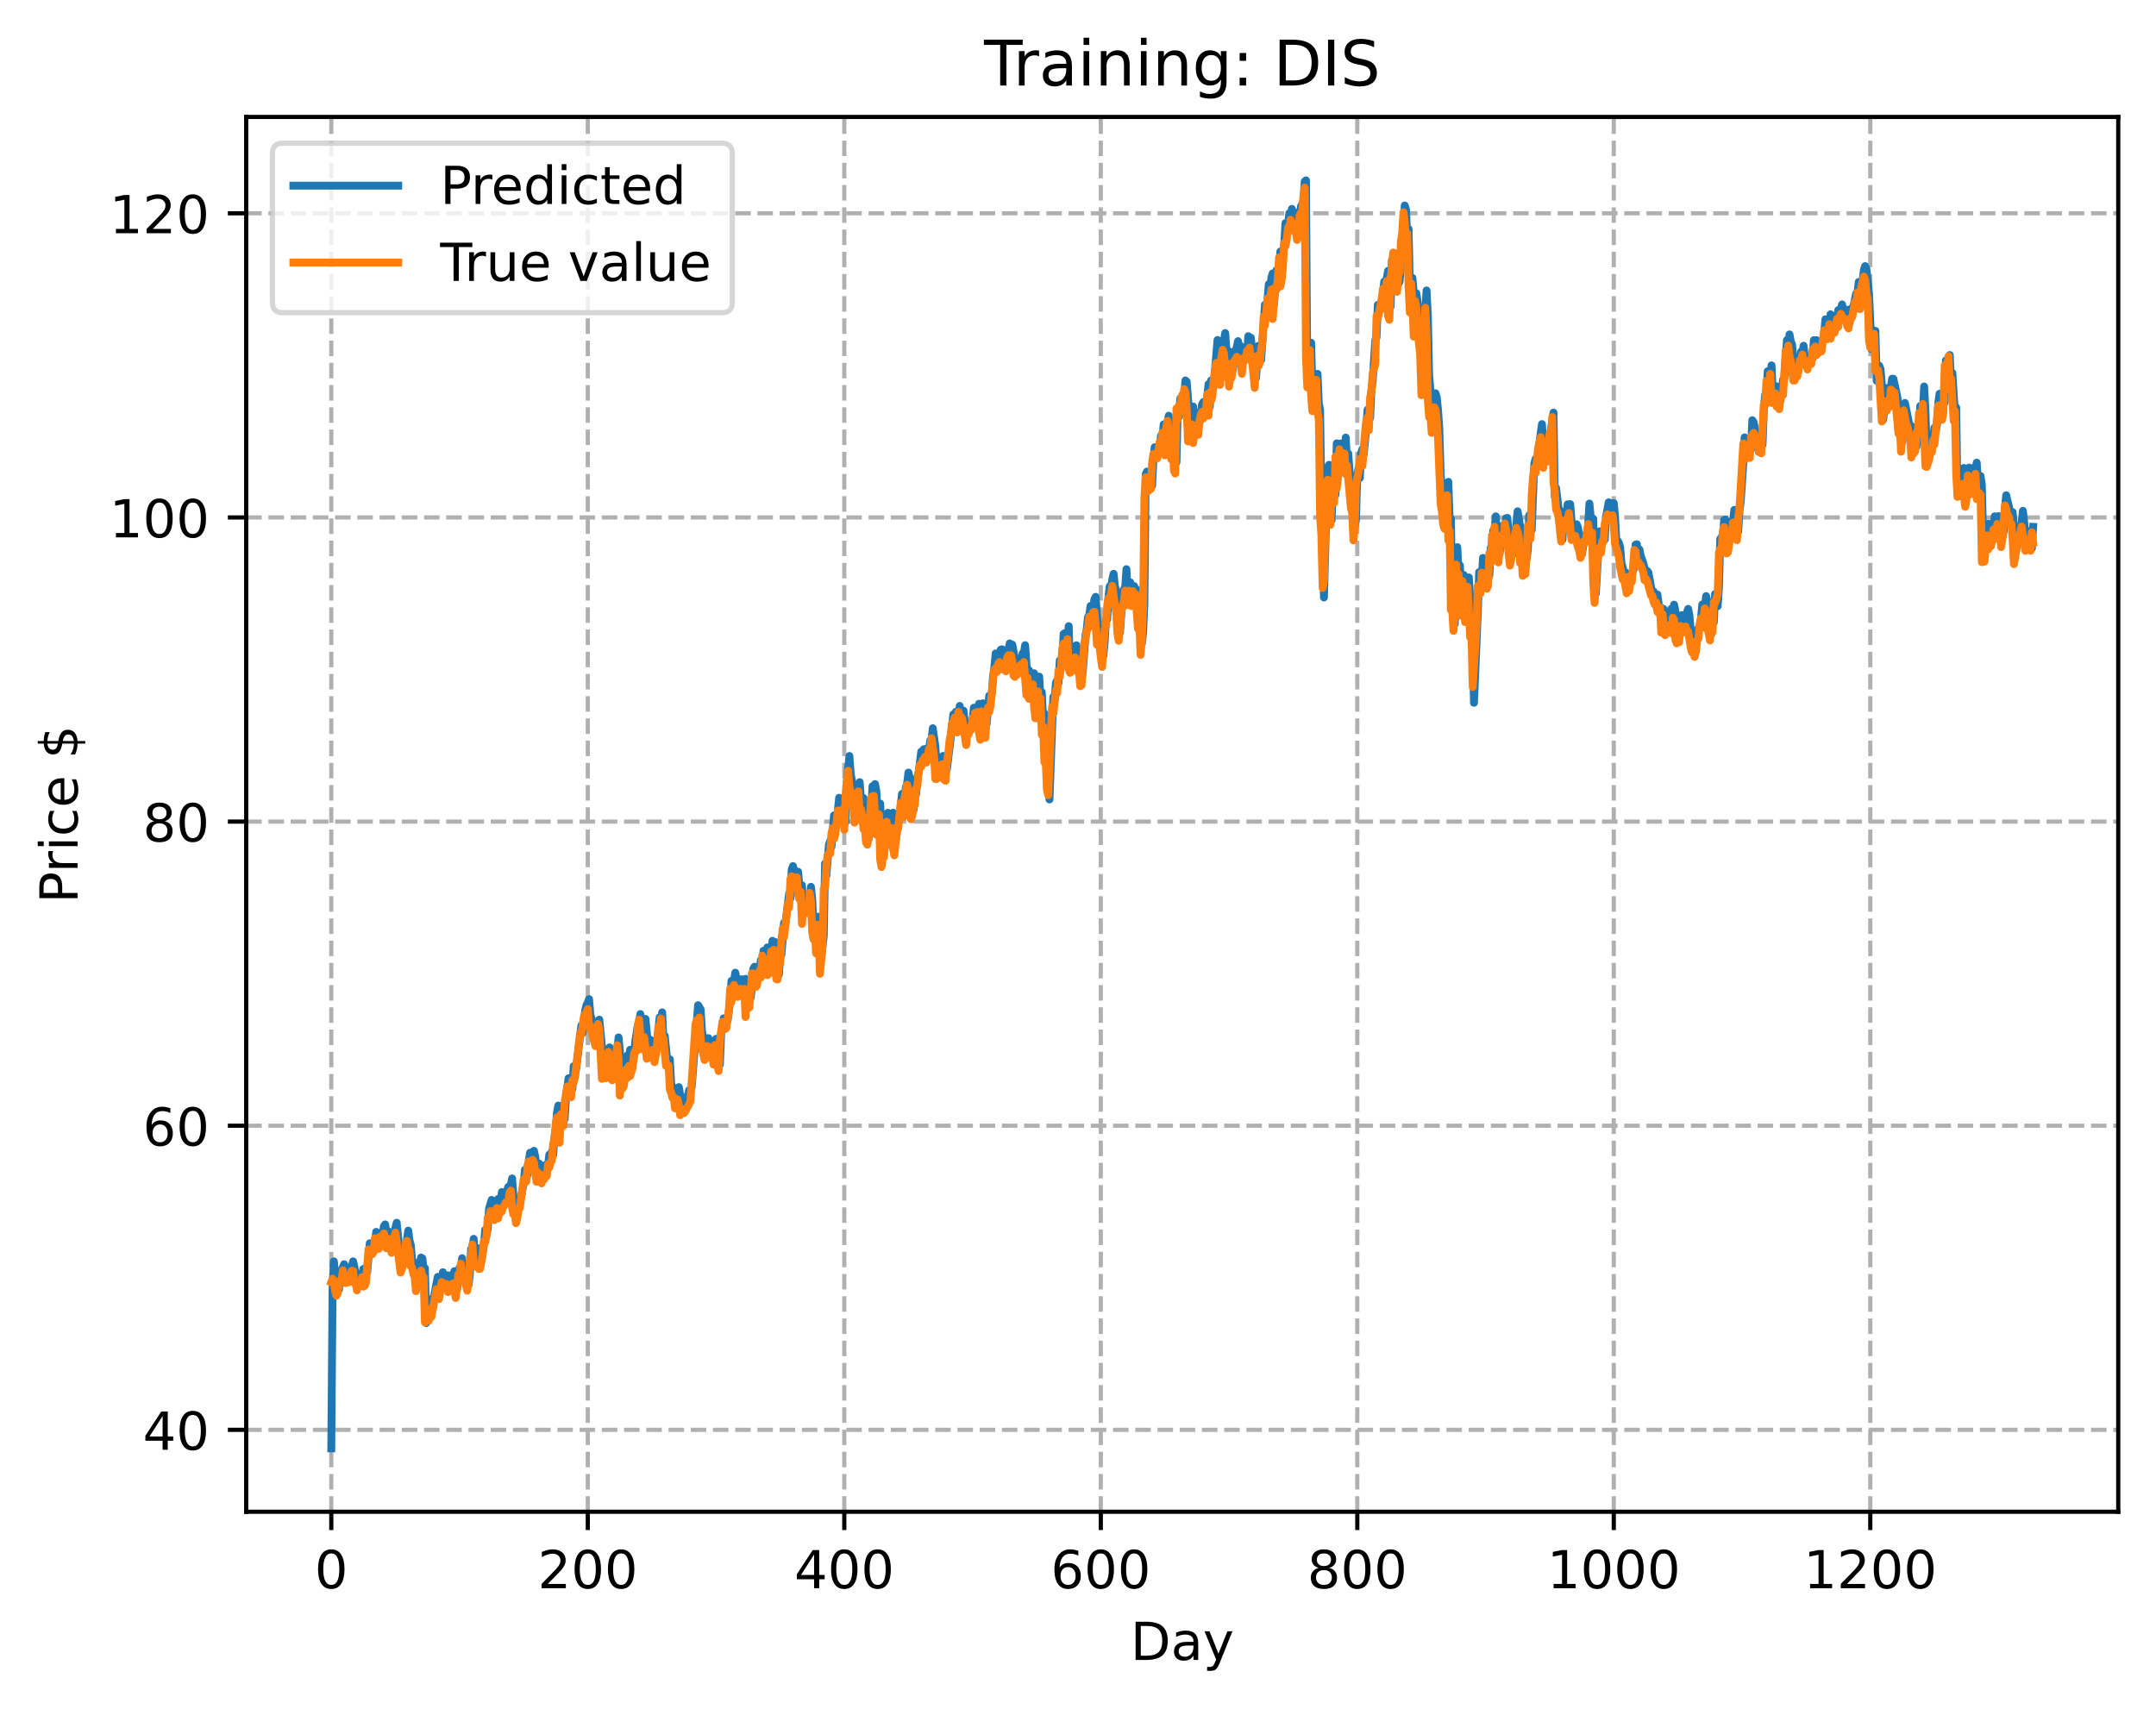 <?xml version="1.0" encoding="utf-8" standalone="no"?>
<!DOCTYPE svg PUBLIC "-//W3C//DTD SVG 1.1//EN"
  "http://www.w3.org/Graphics/SVG/1.1/DTD/svg11.dtd">
<!-- Created with matplotlib (https://matplotlib.org/) -->
<svg height="325.986pt" version="1.1" viewBox="0 0 411.286 325.986" width="411.286pt" xmlns="http://www.w3.org/2000/svg" xmlns:xlink="http://www.w3.org/1999/xlink">
 <defs>
  <style type="text/css">
*{stroke-linecap:butt;stroke-linejoin:round;}
  </style>
 </defs>
 <g id="figure_1">
  <g id="patch_1">
   <path d="M 0 325.986 
L 411.286 325.986 
L 411.286 0 
L 0 0 
z
" style="fill:#ffffff;"/>
  </g>
  <g id="axes_1">
   <g id="patch_2">
    <path d="M 46.966 288.43 
L 404.086 288.43 
L 404.086 22.318 
L 46.966 22.318 
z
" style="fill:#ffffff;"/>
   </g>
   <g id="matplotlib.axis_1">
    <g id="xtick_1">
     <g id="line2d_1">
      <path clip-path="url(#p24d36c0af8)" d="M 63.198 288.43 
L 63.198 22.318 
" style="fill:none;stroke:#b0b0b0;stroke-dasharray:2.96,1.28;stroke-dashoffset:0;stroke-width:0.8;"/>
     </g>
     <g id="line2d_2">
      <defs>
       <path d="M 0 0 
L 0 3.5 
" id="mc244e09032" style="stroke:#000000;stroke-width:0.8;"/>
      </defs>
      <g>
       <use style="stroke:#000000;stroke-width:0.8;" x="63.198" xlink:href="#mc244e09032" y="288.43"/>
      </g>
     </g>
     <g id="text_1">
      <!-- 0 -->
      <defs>
       <path d="M 31.781 66.406 
Q 24.172 66.406 20.328 58.906 
Q 16.5 51.422 16.5 36.375 
Q 16.5 21.391 20.328 13.891 
Q 24.172 6.391 31.781 6.391 
Q 39.453 6.391 43.281 13.891 
Q 47.125 21.391 47.125 36.375 
Q 47.125 51.422 43.281 58.906 
Q 39.453 66.406 31.781 66.406 
z
M 31.781 74.219 
Q 44.047 74.219 50.516 64.516 
Q 56.984 54.828 56.984 36.375 
Q 56.984 17.969 50.516 8.266 
Q 44.047 -1.422 31.781 -1.422 
Q 19.531 -1.422 13.062 8.266 
Q 6.594 17.969 6.594 36.375 
Q 6.594 54.828 13.062 64.516 
Q 19.531 74.219 31.781 74.219 
z
" id="DejaVuSans-48"/>
      </defs>
      <g transform="translate(60.017 303.029)scale(0.1 -0.1)">
       <use xlink:href="#DejaVuSans-48"/>
      </g>
     </g>
    </g>
    <g id="xtick_2">
     <g id="line2d_3">
      <path clip-path="url(#p24d36c0af8)" d="M 112.129 288.43 
L 112.129 22.318 
" style="fill:none;stroke:#b0b0b0;stroke-dasharray:2.96,1.28;stroke-dashoffset:0;stroke-width:0.8;"/>
     </g>
     <g id="line2d_4">
      <g>
       <use style="stroke:#000000;stroke-width:0.8;" x="112.129" xlink:href="#mc244e09032" y="288.43"/>
      </g>
     </g>
     <g id="text_2">
      <!-- 200 -->
      <defs>
       <path d="M 19.188 8.297 
L 53.609 8.297 
L 53.609 0 
L 7.328 0 
L 7.328 8.297 
Q 12.938 14.109 22.625 23.891 
Q 32.328 33.688 34.812 36.531 
Q 39.547 41.844 41.422 45.531 
Q 43.312 49.219 43.312 52.781 
Q 43.312 58.594 39.234 62.25 
Q 35.156 65.922 28.609 65.922 
Q 23.969 65.922 18.812 64.312 
Q 13.672 62.703 7.812 59.422 
L 7.812 69.391 
Q 13.766 71.781 18.938 73 
Q 24.125 74.219 28.422 74.219 
Q 39.75 74.219 46.484 68.547 
Q 53.219 62.891 53.219 53.422 
Q 53.219 48.922 51.531 44.891 
Q 49.859 40.875 45.406 35.406 
Q 44.188 33.984 37.641 27.219 
Q 31.109 20.453 19.188 8.297 
z
" id="DejaVuSans-50"/>
      </defs>
      <g transform="translate(102.585 303.029)scale(0.1 -0.1)">
       <use xlink:href="#DejaVuSans-50"/>
       <use x="63.623" xlink:href="#DejaVuSans-48"/>
       <use x="127.246" xlink:href="#DejaVuSans-48"/>
      </g>
     </g>
    </g>
    <g id="xtick_3">
     <g id="line2d_5">
      <path clip-path="url(#p24d36c0af8)" d="M 161.06 288.43 
L 161.06 22.318 
" style="fill:none;stroke:#b0b0b0;stroke-dasharray:2.96,1.28;stroke-dashoffset:0;stroke-width:0.8;"/>
     </g>
     <g id="line2d_6">
      <g>
       <use style="stroke:#000000;stroke-width:0.8;" x="161.06" xlink:href="#mc244e09032" y="288.43"/>
      </g>
     </g>
     <g id="text_3">
      <!-- 400 -->
      <defs>
       <path d="M 37.797 64.312 
L 12.891 25.391 
L 37.797 25.391 
z
M 35.203 72.906 
L 47.609 72.906 
L 47.609 25.391 
L 58.016 25.391 
L 58.016 17.188 
L 47.609 17.188 
L 47.609 0 
L 37.797 0 
L 37.797 17.188 
L 4.891 17.188 
L 4.891 26.703 
z
" id="DejaVuSans-52"/>
      </defs>
      <g transform="translate(151.516 303.029)scale(0.1 -0.1)">
       <use xlink:href="#DejaVuSans-52"/>
       <use x="63.623" xlink:href="#DejaVuSans-48"/>
       <use x="127.246" xlink:href="#DejaVuSans-48"/>
      </g>
     </g>
    </g>
    <g id="xtick_4">
     <g id="line2d_7">
      <path clip-path="url(#p24d36c0af8)" d="M 209.99 288.43 
L 209.99 22.318 
" style="fill:none;stroke:#b0b0b0;stroke-dasharray:2.96,1.28;stroke-dashoffset:0;stroke-width:0.8;"/>
     </g>
     <g id="line2d_8">
      <g>
       <use style="stroke:#000000;stroke-width:0.8;" x="209.99" xlink:href="#mc244e09032" y="288.43"/>
      </g>
     </g>
     <g id="text_4">
      <!-- 600 -->
      <defs>
       <path d="M 33.016 40.375 
Q 26.375 40.375 22.484 35.828 
Q 18.609 31.297 18.609 23.391 
Q 18.609 15.531 22.484 10.953 
Q 26.375 6.391 33.016 6.391 
Q 39.656 6.391 43.531 10.953 
Q 47.406 15.531 47.406 23.391 
Q 47.406 31.297 43.531 35.828 
Q 39.656 40.375 33.016 40.375 
z
M 52.594 71.297 
L 52.594 62.312 
Q 48.875 64.062 45.094 64.984 
Q 41.312 65.922 37.594 65.922 
Q 27.828 65.922 22.672 59.328 
Q 17.531 52.734 16.797 39.406 
Q 19.672 43.656 24.016 45.922 
Q 28.375 48.188 33.594 48.188 
Q 44.578 48.188 50.953 41.516 
Q 57.328 34.859 57.328 23.391 
Q 57.328 12.156 50.688 5.359 
Q 44.047 -1.422 33.016 -1.422 
Q 20.359 -1.422 13.672 8.266 
Q 6.984 17.969 6.984 36.375 
Q 6.984 53.656 15.188 63.938 
Q 23.391 74.219 37.203 74.219 
Q 40.922 74.219 44.703 73.484 
Q 48.484 72.75 52.594 71.297 
z
" id="DejaVuSans-54"/>
      </defs>
      <g transform="translate(200.446 303.029)scale(0.1 -0.1)">
       <use xlink:href="#DejaVuSans-54"/>
       <use x="63.623" xlink:href="#DejaVuSans-48"/>
       <use x="127.246" xlink:href="#DejaVuSans-48"/>
      </g>
     </g>
    </g>
    <g id="xtick_5">
     <g id="line2d_9">
      <path clip-path="url(#p24d36c0af8)" d="M 258.921 288.43 
L 258.921 22.318 
" style="fill:none;stroke:#b0b0b0;stroke-dasharray:2.96,1.28;stroke-dashoffset:0;stroke-width:0.8;"/>
     </g>
     <g id="line2d_10">
      <g>
       <use style="stroke:#000000;stroke-width:0.8;" x="258.921" xlink:href="#mc244e09032" y="288.43"/>
      </g>
     </g>
     <g id="text_5">
      <!-- 800 -->
      <defs>
       <path d="M 31.781 34.625 
Q 24.75 34.625 20.719 30.859 
Q 16.703 27.094 16.703 20.516 
Q 16.703 13.922 20.719 10.156 
Q 24.75 6.391 31.781 6.391 
Q 38.812 6.391 42.859 10.172 
Q 46.922 13.969 46.922 20.516 
Q 46.922 27.094 42.891 30.859 
Q 38.875 34.625 31.781 34.625 
z
M 21.922 38.812 
Q 15.578 40.375 12.031 44.719 
Q 8.5 49.078 8.5 55.328 
Q 8.5 64.062 14.719 69.141 
Q 20.953 74.219 31.781 74.219 
Q 42.672 74.219 48.875 69.141 
Q 55.078 64.062 55.078 55.328 
Q 55.078 49.078 51.531 44.719 
Q 48 40.375 41.703 38.812 
Q 48.828 37.156 52.797 32.312 
Q 56.781 27.484 56.781 20.516 
Q 56.781 9.906 50.312 4.234 
Q 43.844 -1.422 31.781 -1.422 
Q 19.734 -1.422 13.25 4.234 
Q 6.781 9.906 6.781 20.516 
Q 6.781 27.484 10.781 32.312 
Q 14.797 37.156 21.922 38.812 
z
M 18.312 54.391 
Q 18.312 48.734 21.844 45.562 
Q 25.391 42.391 31.781 42.391 
Q 38.141 42.391 41.719 45.562 
Q 45.312 48.734 45.312 54.391 
Q 45.312 60.062 41.719 63.234 
Q 38.141 66.406 31.781 66.406 
Q 25.391 66.406 21.844 63.234 
Q 18.312 60.062 18.312 54.391 
z
" id="DejaVuSans-56"/>
      </defs>
      <g transform="translate(249.377 303.029)scale(0.1 -0.1)">
       <use xlink:href="#DejaVuSans-56"/>
       <use x="63.623" xlink:href="#DejaVuSans-48"/>
       <use x="127.246" xlink:href="#DejaVuSans-48"/>
      </g>
     </g>
    </g>
    <g id="xtick_6">
     <g id="line2d_11">
      <path clip-path="url(#p24d36c0af8)" d="M 307.851 288.43 
L 307.851 22.318 
" style="fill:none;stroke:#b0b0b0;stroke-dasharray:2.96,1.28;stroke-dashoffset:0;stroke-width:0.8;"/>
     </g>
     <g id="line2d_12">
      <g>
       <use style="stroke:#000000;stroke-width:0.8;" x="307.851" xlink:href="#mc244e09032" y="288.43"/>
      </g>
     </g>
     <g id="text_6">
      <!-- 1000 -->
      <defs>
       <path d="M 12.406 8.297 
L 28.516 8.297 
L 28.516 63.922 
L 10.984 60.406 
L 10.984 69.391 
L 28.422 72.906 
L 38.281 72.906 
L 38.281 8.297 
L 54.391 8.297 
L 54.391 0 
L 12.406 0 
z
" id="DejaVuSans-49"/>
      </defs>
      <g transform="translate(295.126 303.029)scale(0.1 -0.1)">
       <use xlink:href="#DejaVuSans-49"/>
       <use x="63.623" xlink:href="#DejaVuSans-48"/>
       <use x="127.246" xlink:href="#DejaVuSans-48"/>
       <use x="190.869" xlink:href="#DejaVuSans-48"/>
      </g>
     </g>
    </g>
    <g id="xtick_7">
     <g id="line2d_13">
      <path clip-path="url(#p24d36c0af8)" d="M 356.782 288.43 
L 356.782 22.318 
" style="fill:none;stroke:#b0b0b0;stroke-dasharray:2.96,1.28;stroke-dashoffset:0;stroke-width:0.8;"/>
     </g>
     <g id="line2d_14">
      <g>
       <use style="stroke:#000000;stroke-width:0.8;" x="356.782" xlink:href="#mc244e09032" y="288.43"/>
      </g>
     </g>
     <g id="text_7">
      <!-- 1200 -->
      <g transform="translate(344.057 303.029)scale(0.1 -0.1)">
       <use xlink:href="#DejaVuSans-49"/>
       <use x="63.623" xlink:href="#DejaVuSans-50"/>
       <use x="127.246" xlink:href="#DejaVuSans-48"/>
       <use x="190.869" xlink:href="#DejaVuSans-48"/>
      </g>
     </g>
    </g>
    <g id="text_8">
     <!-- Day -->
     <defs>
      <path d="M 19.672 64.797 
L 19.672 8.109 
L 31.594 8.109 
Q 46.688 8.109 53.688 14.938 
Q 60.688 21.781 60.688 36.531 
Q 60.688 51.172 53.688 57.984 
Q 46.688 64.797 31.594 64.797 
z
M 9.812 72.906 
L 30.078 72.906 
Q 51.266 72.906 61.172 64.094 
Q 71.094 55.281 71.094 36.531 
Q 71.094 17.672 61.125 8.828 
Q 51.172 0 30.078 0 
L 9.812 0 
z
" id="DejaVuSans-68"/>
      <path d="M 34.281 27.484 
Q 23.391 27.484 19.188 25 
Q 14.984 22.516 14.984 16.5 
Q 14.984 11.719 18.141 8.906 
Q 21.297 6.109 26.703 6.109 
Q 34.188 6.109 38.703 11.406 
Q 43.219 16.703 43.219 25.484 
L 43.219 27.484 
z
M 52.203 31.203 
L 52.203 0 
L 43.219 0 
L 43.219 8.297 
Q 40.141 3.328 35.547 0.953 
Q 30.953 -1.422 24.312 -1.422 
Q 15.922 -1.422 10.953 3.297 
Q 6 8.016 6 15.922 
Q 6 25.141 12.172 29.828 
Q 18.359 34.516 30.609 34.516 
L 43.219 34.516 
L 43.219 35.406 
Q 43.219 41.609 39.141 45 
Q 35.062 48.391 27.688 48.391 
Q 23 48.391 18.547 47.266 
Q 14.109 46.141 10.016 43.891 
L 10.016 52.203 
Q 14.938 54.109 19.578 55.047 
Q 24.219 56 28.609 56 
Q 40.484 56 46.344 49.844 
Q 52.203 43.703 52.203 31.203 
z
" id="DejaVuSans-97"/>
      <path d="M 32.172 -5.078 
Q 28.375 -14.844 24.75 -17.812 
Q 21.141 -20.797 15.094 -20.797 
L 7.906 -20.797 
L 7.906 -13.281 
L 13.188 -13.281 
Q 16.891 -13.281 18.938 -11.516 
Q 21 -9.766 23.484 -3.219 
L 25.094 0.875 
L 2.984 54.688 
L 12.5 54.688 
L 29.594 11.922 
L 46.688 54.688 
L 56.203 54.688 
z
" id="DejaVuSans-121"/>
     </defs>
     <g transform="translate(215.652 316.707)scale(0.1 -0.1)">
      <use xlink:href="#DejaVuSans-68"/>
      <use x="77.002" xlink:href="#DejaVuSans-97"/>
      <use x="138.281" xlink:href="#DejaVuSans-121"/>
     </g>
    </g>
   </g>
   <g id="matplotlib.axis_2">
    <g id="ytick_1">
     <g id="line2d_15">
      <path clip-path="url(#p24d36c0af8)" d="M 46.966 272.805 
L 404.086 272.805 
" style="fill:none;stroke:#b0b0b0;stroke-dasharray:2.96,1.28;stroke-dashoffset:0;stroke-width:0.8;"/>
     </g>
     <g id="line2d_16">
      <defs>
       <path d="M 0 0 
L -3.5 0 
" id="m0868008701" style="stroke:#000000;stroke-width:0.8;"/>
      </defs>
      <g>
       <use style="stroke:#000000;stroke-width:0.8;" x="46.966" xlink:href="#m0868008701" y="272.805"/>
      </g>
     </g>
     <g id="text_9">
      <!-- 40 -->
      <g transform="translate(27.241 276.605)scale(0.1 -0.1)">
       <use xlink:href="#DejaVuSans-52"/>
       <use x="63.623" xlink:href="#DejaVuSans-48"/>
      </g>
     </g>
    </g>
    <g id="ytick_2">
     <g id="line2d_17">
      <path clip-path="url(#p24d36c0af8)" d="M 46.966 214.779 
L 404.086 214.779 
" style="fill:none;stroke:#b0b0b0;stroke-dasharray:2.96,1.28;stroke-dashoffset:0;stroke-width:0.8;"/>
     </g>
     <g id="line2d_18">
      <g>
       <use style="stroke:#000000;stroke-width:0.8;" x="46.966" xlink:href="#m0868008701" y="214.779"/>
      </g>
     </g>
     <g id="text_10">
      <!-- 60 -->
      <g transform="translate(27.241 218.578)scale(0.1 -0.1)">
       <use xlink:href="#DejaVuSans-54"/>
       <use x="63.623" xlink:href="#DejaVuSans-48"/>
      </g>
     </g>
    </g>
    <g id="ytick_3">
     <g id="line2d_19">
      <path clip-path="url(#p24d36c0af8)" d="M 46.966 156.752 
L 404.086 156.752 
" style="fill:none;stroke:#b0b0b0;stroke-dasharray:2.96,1.28;stroke-dashoffset:0;stroke-width:0.8;"/>
     </g>
     <g id="line2d_20">
      <g>
       <use style="stroke:#000000;stroke-width:0.8;" x="46.966" xlink:href="#m0868008701" y="156.752"/>
      </g>
     </g>
     <g id="text_11">
      <!-- 80 -->
      <g transform="translate(27.241 160.551)scale(0.1 -0.1)">
       <use xlink:href="#DejaVuSans-56"/>
       <use x="63.623" xlink:href="#DejaVuSans-48"/>
      </g>
     </g>
    </g>
    <g id="ytick_4">
     <g id="line2d_21">
      <path clip-path="url(#p24d36c0af8)" d="M 46.966 98.726 
L 404.086 98.726 
" style="fill:none;stroke:#b0b0b0;stroke-dasharray:2.96,1.28;stroke-dashoffset:0;stroke-width:0.8;"/>
     </g>
     <g id="line2d_22">
      <g>
       <use style="stroke:#000000;stroke-width:0.8;" x="46.966" xlink:href="#m0868008701" y="98.726"/>
      </g>
     </g>
     <g id="text_12">
      <!-- 100 -->
      <g transform="translate(20.878 102.525)scale(0.1 -0.1)">
       <use xlink:href="#DejaVuSans-49"/>
       <use x="63.623" xlink:href="#DejaVuSans-48"/>
       <use x="127.246" xlink:href="#DejaVuSans-48"/>
      </g>
     </g>
    </g>
    <g id="ytick_5">
     <g id="line2d_23">
      <path clip-path="url(#p24d36c0af8)" d="M 46.966 40.699 
L 404.086 40.699 
" style="fill:none;stroke:#b0b0b0;stroke-dasharray:2.96,1.28;stroke-dashoffset:0;stroke-width:0.8;"/>
     </g>
     <g id="line2d_24">
      <g>
       <use style="stroke:#000000;stroke-width:0.8;" x="46.966" xlink:href="#m0868008701" y="40.699"/>
      </g>
     </g>
     <g id="text_13">
      <!-- 120 -->
      <g transform="translate(20.878 44.498)scale(0.1 -0.1)">
       <use xlink:href="#DejaVuSans-49"/>
       <use x="63.623" xlink:href="#DejaVuSans-50"/>
       <use x="127.246" xlink:href="#DejaVuSans-48"/>
      </g>
     </g>
    </g>
    <g id="text_14">
     <!-- Price $ -->
     <defs>
      <path d="M 19.672 64.797 
L 19.672 37.406 
L 32.078 37.406 
Q 38.969 37.406 42.719 40.969 
Q 46.484 44.531 46.484 51.125 
Q 46.484 57.672 42.719 61.234 
Q 38.969 64.797 32.078 64.797 
z
M 9.812 72.906 
L 32.078 72.906 
Q 44.344 72.906 50.609 67.359 
Q 56.891 61.812 56.891 51.125 
Q 56.891 40.328 50.609 34.812 
Q 44.344 29.297 32.078 29.297 
L 19.672 29.297 
L 19.672 0 
L 9.812 0 
z
" id="DejaVuSans-80"/>
      <path d="M 41.109 46.297 
Q 39.594 47.172 37.812 47.578 
Q 36.031 48 33.891 48 
Q 26.266 48 22.188 43.047 
Q 18.109 38.094 18.109 28.812 
L 18.109 0 
L 9.078 0 
L 9.078 54.688 
L 18.109 54.688 
L 18.109 46.188 
Q 20.953 51.172 25.484 53.578 
Q 30.031 56 36.531 56 
Q 37.453 56 38.578 55.875 
Q 39.703 55.766 41.062 55.516 
z
" id="DejaVuSans-114"/>
      <path d="M 9.422 54.688 
L 18.406 54.688 
L 18.406 0 
L 9.422 0 
z
M 9.422 75.984 
L 18.406 75.984 
L 18.406 64.594 
L 9.422 64.594 
z
" id="DejaVuSans-105"/>
      <path d="M 48.781 52.594 
L 48.781 44.188 
Q 44.969 46.297 41.141 47.344 
Q 37.312 48.391 33.406 48.391 
Q 24.656 48.391 19.812 42.844 
Q 14.984 37.312 14.984 27.297 
Q 14.984 17.281 19.812 11.734 
Q 24.656 6.203 33.406 6.203 
Q 37.312 6.203 41.141 7.25 
Q 44.969 8.297 48.781 10.406 
L 48.781 2.094 
Q 45.016 0.344 40.984 -0.531 
Q 36.969 -1.422 32.422 -1.422 
Q 20.062 -1.422 12.781 6.344 
Q 5.516 14.109 5.516 27.297 
Q 5.516 40.672 12.859 48.328 
Q 20.219 56 33.016 56 
Q 37.156 56 41.109 55.141 
Q 45.062 54.297 48.781 52.594 
z
" id="DejaVuSans-99"/>
      <path d="M 56.203 29.594 
L 56.203 25.203 
L 14.891 25.203 
Q 15.484 15.922 20.484 11.062 
Q 25.484 6.203 34.422 6.203 
Q 39.594 6.203 44.453 7.469 
Q 49.312 8.734 54.109 11.281 
L 54.109 2.781 
Q 49.266 0.734 44.188 -0.344 
Q 39.109 -1.422 33.891 -1.422 
Q 20.797 -1.422 13.156 6.188 
Q 5.516 13.812 5.516 26.812 
Q 5.516 40.234 12.766 48.109 
Q 20.016 56 32.328 56 
Q 43.359 56 49.781 48.891 
Q 56.203 41.797 56.203 29.594 
z
M 47.219 32.234 
Q 47.125 39.594 43.094 43.984 
Q 39.062 48.391 32.422 48.391 
Q 24.906 48.391 20.391 44.141 
Q 15.875 39.891 15.188 32.172 
z
" id="DejaVuSans-101"/>
      <path id="DejaVuSans-32"/>
      <path d="M 33.797 -14.703 
L 28.906 -14.703 
L 28.859 0 
Q 23.734 0.094 18.609 1.188 
Q 13.484 2.297 8.297 4.5 
L 8.297 13.281 
Q 13.281 10.156 18.375 8.562 
Q 23.484 6.984 28.906 6.938 
L 28.906 29.203 
Q 18.109 30.953 13.203 35.156 
Q 8.297 39.359 8.297 46.688 
Q 8.297 54.641 13.625 59.219 
Q 18.953 63.812 28.906 64.5 
L 28.906 75.984 
L 33.797 75.984 
L 33.797 64.656 
Q 38.328 64.453 42.578 63.688 
Q 46.828 62.938 50.875 61.625 
L 50.875 53.078 
Q 46.828 55.125 42.547 56.25 
Q 38.281 57.375 33.797 57.562 
L 33.797 36.719 
Q 44.875 35.016 50.094 30.609 
Q 55.328 26.219 55.328 18.609 
Q 55.328 10.359 49.781 5.594 
Q 44.234 0.828 33.797 0.094 
z
M 28.906 37.594 
L 28.906 57.625 
Q 23.25 56.984 20.266 54.391 
Q 17.281 51.812 17.281 47.516 
Q 17.281 43.312 20.031 40.969 
Q 22.797 38.625 28.906 37.594 
z
M 33.797 28.219 
L 33.797 7.078 
Q 39.984 7.906 43.141 10.594 
Q 46.297 13.281 46.297 17.672 
Q 46.297 21.969 43.281 24.5 
Q 40.281 27.047 33.797 28.219 
z
" id="DejaVuSans-36"/>
     </defs>
     <g transform="translate(14.798 172.342)rotate(-90)scale(0.1 -0.1)">
      <use xlink:href="#DejaVuSans-80"/>
      <use x="58.553" xlink:href="#DejaVuSans-114"/>
      <use x="99.666" xlink:href="#DejaVuSans-105"/>
      <use x="127.449" xlink:href="#DejaVuSans-99"/>
      <use x="182.43" xlink:href="#DejaVuSans-101"/>
      <use x="243.953" xlink:href="#DejaVuSans-32"/>
      <use x="275.74" xlink:href="#DejaVuSans-36"/>
     </g>
    </g>
   </g>
   <g id="line2d_25">
    <path clip-path="url(#p24d36c0af8)" d="M 63.198 276.334 
L 63.443 246.065 
L 63.688 240.662 
L 64.177 245.369 
L 64.422 246.284 
L 64.666 246.053 
L 64.911 242.462 
L 65.156 243.202 
L 65.4 241.822 
L 65.645 241.199 
L 66.134 243.74 
L 66.379 242.87 
L 66.623 243.389 
L 67.357 240.656 
L 67.602 241.716 
L 67.847 243.525 
L 68.091 243.007 
L 68.336 244.811 
L 68.581 243.786 
L 68.825 243.273 
L 69.07 243.251 
L 69.315 242.101 
L 69.559 244.33 
L 69.804 243.105 
L 70.049 242.772 
L 70.538 237.213 
L 71.027 238.384 
L 71.517 237.328 
L 71.761 235.032 
L 72.006 236.168 
L 72.251 236.679 
L 72.495 237.58 
L 72.74 235.201 
L 72.984 235.682 
L 73.229 233.952 
L 73.474 233.61 
L 73.963 236.955 
L 74.208 234.996 
L 74.452 236.44 
L 74.697 236.71 
L 74.942 238.033 
L 75.431 234.238 
L 75.676 233.292 
L 76.165 238.086 
L 76.41 239.197 
L 76.654 241.157 
L 76.899 240.01 
L 77.144 239.702 
L 77.878 234.792 
L 78.122 236.673 
L 78.367 237.575 
L 78.611 240.47 
L 78.856 240.732 
L 79.59 243.687 
L 80.079 240.983 
L 80.324 239.926 
L 80.569 240.076 
L 80.813 242.17 
L 81.058 241.937 
L 81.303 252.432 
L 81.792 247.893 
L 82.037 250.156 
L 82.281 249.033 
L 82.526 249.757 
L 82.771 247.467 
L 83.505 243.625 
L 83.994 245.717 
L 84.239 244.683 
L 84.483 242.734 
L 84.728 244 
L 84.972 244.464 
L 85.217 244.439 
L 85.462 243.32 
L 85.706 246.192 
L 85.951 244.492 
L 86.44 243.22 
L 86.685 242.525 
L 87.174 246.042 
L 87.419 244.634 
L 87.664 241.884 
L 87.908 242.19 
L 88.153 240.06 
L 88.398 242.608 
L 88.642 242.63 
L 88.887 243.145 
L 89.132 244.812 
L 89.376 245.202 
L 89.621 243.29 
L 89.866 238.271 
L 90.11 238.559 
L 90.355 236.365 
L 90.599 239.745 
L 90.844 240.201 
L 91.089 238.776 
L 91.333 238.188 
L 91.578 239.789 
L 91.823 240.572 
L 92.312 237.542 
L 92.557 234.638 
L 92.801 235.611 
L 93.046 234.468 
L 93.291 230.602 
L 93.78 228.937 
L 94.025 229.578 
L 94.269 231.272 
L 94.514 231.898 
L 94.759 230.654 
L 95.003 228.769 
L 95.248 231.139 
L 95.737 227.436 
L 95.982 230.163 
L 96.471 227.923 
L 96.96 226.445 
L 97.205 227.335 
L 97.694 224.837 
L 97.939 228.084 
L 98.184 229.359 
L 98.428 229.522 
L 98.673 230.968 
L 98.918 230.387 
L 99.162 228.946 
L 99.407 228.367 
L 99.896 225.802 
L 100.141 223.17 
L 100.63 224.165 
L 100.875 221.419 
L 101.12 219.927 
L 101.364 221.521 
L 101.854 219.567 
L 102.098 220.667 
L 102.587 224.43 
L 102.832 221.991 
L 103.077 223.869 
L 103.321 222.722 
L 103.566 224.21 
L 103.811 222.377 
L 104.055 223.51 
L 104.3 222.122 
L 104.545 222.451 
L 104.789 220.296 
L 105.034 221.064 
L 105.279 219.699 
L 105.523 220.336 
L 105.768 216.995 
L 106.013 215.383 
L 106.257 212.239 
L 106.502 210.925 
L 106.747 211.063 
L 106.991 215.169 
L 107.236 211 
L 107.481 211.954 
L 107.725 213.5 
L 107.97 209.374 
L 108.459 205.723 
L 108.704 207.183 
L 108.948 207.283 
L 109.193 207.755 
L 109.438 203.418 
L 109.682 205.155 
L 109.927 203.795 
L 110.906 195.647 
L 111.15 197.103 
L 111.64 192.774 
L 111.884 191.748 
L 112.129 191.32 
L 112.374 190.622 
L 112.618 193.642 
L 113.597 196.583 
L 113.842 199.154 
L 114.086 199.063 
L 114.331 194.544 
L 114.82 199.562 
L 115.065 203.329 
L 115.309 202.821 
L 115.554 200.729 
L 115.799 203.958 
L 116.043 204.574 
L 116.288 199.835 
L 116.533 201.928 
L 117.022 204.02 
L 117.267 201.751 
L 117.511 203.069 
L 118.001 197.925 
L 118.245 200.563 
L 118.49 207.521 
L 118.735 205.116 
L 118.979 206.7 
L 119.713 201.33 
L 119.958 203.057 
L 120.203 200.294 
L 120.447 202.825 
L 120.692 202.831 
L 120.936 201.635 
L 121.181 198.735 
L 121.67 195.613 
L 121.915 195.28 
L 122.16 193.475 
L 122.404 195.078 
L 122.649 197.812 
L 122.894 197.33 
L 123.138 194.404 
L 123.628 199.589 
L 123.872 199.591 
L 124.117 198.399 
L 124.362 200.16 
L 124.606 199.125 
L 125.096 200.968 
L 125.34 199.375 
L 125.83 194.111 
L 126.074 195.941 
L 126.319 193.154 
L 126.563 198.681 
L 126.808 197.62 
L 127.297 202.39 
L 127.542 202.076 
L 127.787 202.13 
L 128.031 206.699 
L 128.276 207.824 
L 128.521 208.339 
L 128.765 207.605 
L 129.01 209.742 
L 129.255 207.996 
L 129.499 207.414 
L 129.744 208.863 
L 129.989 211.353 
L 130.233 211.004 
L 130.478 209.607 
L 130.723 210.519 
L 130.967 209.293 
L 131.212 209.238 
L 131.457 208.006 
L 131.701 207.819 
L 131.946 207.475 
L 133.169 191.784 
L 133.658 192.592 
L 133.903 196.635 
L 134.148 198.164 
L 134.392 198.962 
L 134.637 200.248 
L 134.882 199.948 
L 135.126 198.067 
L 135.371 198.853 
L 135.616 200.926 
L 135.86 199.662 
L 136.105 199.185 
L 136.35 201.217 
L 136.594 198.203 
L 137.328 203.103 
L 137.573 197.084 
L 138.062 194.288 
L 138.307 195.317 
L 138.551 194.791 
L 138.796 194.731 
L 139.285 191.113 
L 139.53 187.144 
L 139.775 188.741 
L 140.264 185.579 
L 140.509 186.813 
L 140.753 187.222 
L 140.998 188.765 
L 141.243 188.111 
L 141.487 186.83 
L 141.977 187.981 
L 142.221 186.763 
L 142.466 190.545 
L 142.711 188.28 
L 142.955 188.975 
L 143.2 190.401 
L 143.445 188.452 
L 143.689 184.871 
L 143.934 184.446 
L 144.178 186.087 
L 144.423 186.838 
L 144.668 186.305 
L 145.157 183.133 
L 145.402 184.474 
L 145.646 181.399 
L 145.891 182.242 
L 146.136 182.425 
L 146.38 180.758 
L 146.625 184.537 
L 146.87 184.634 
L 147.114 182.804 
L 147.359 179.497 
L 147.604 181.098 
L 147.848 179.714 
L 148.093 181.333 
L 148.338 184.923 
L 148.582 185.956 
L 148.827 182.334 
L 149.072 182.17 
L 149.561 176.086 
L 149.806 176.387 
L 150.539 170.468 
L 150.784 171.417 
L 151.029 165.882 
L 151.273 165.243 
L 151.518 166.18 
L 152.007 167.215 
L 152.252 166.323 
L 152.497 169.18 
L 152.741 170.383 
L 152.986 168.9 
L 153.231 174.149 
L 153.475 171.671 
L 153.72 171.285 
L 153.965 172.73 
L 154.209 173.439 
L 154.454 172.556 
L 154.699 169.204 
L 154.943 171.523 
L 155.188 176.838 
L 155.433 178.105 
L 155.677 176.227 
L 155.922 180.68 
L 156.166 174.898 
L 156.411 177.607 
L 156.656 182.708 
L 157.145 178.543 
L 157.39 164.767 
L 157.634 167.133 
L 158.124 161.208 
L 158.368 160.428 
L 158.613 161.597 
L 159.102 155.577 
L 159.347 157.751 
L 159.592 156.906 
L 160.081 152.209 
L 160.326 154.144 
L 160.57 154.127 
L 160.815 153.607 
L 161.06 152.156 
L 161.304 156.833 
L 161.549 149.257 
L 162.038 144.236 
L 162.283 147.672 
L 162.527 149.022 
L 162.772 151.233 
L 163.017 151.484 
L 163.261 153.967 
L 163.506 154.359 
L 163.995 149.225 
L 164.24 152.565 
L 164.485 152.309 
L 164.729 152.265 
L 164.974 155.102 
L 165.219 155.382 
L 165.708 160.073 
L 165.953 158.412 
L 166.442 150.015 
L 166.687 149.875 
L 166.931 149.603 
L 167.176 150.938 
L 167.421 156.254 
L 167.665 156.331 
L 167.91 153.305 
L 168.154 159.526 
L 168.399 162.031 
L 168.644 161.246 
L 168.888 161.485 
L 169.378 155.076 
L 169.622 157.346 
L 169.867 155.915 
L 170.112 155.684 
L 170.356 155.065 
L 170.601 159.087 
L 170.846 160.452 
L 171.335 157.258 
L 171.58 156.009 
L 172.069 151.472 
L 172.314 151.423 
L 172.558 152.35 
L 172.803 150.209 
L 173.048 149.555 
L 173.292 147.396 
L 173.537 148.36 
L 174.026 154.971 
L 174.271 154.538 
L 174.515 151.827 
L 174.76 151.566 
L 175.005 148.235 
L 175.249 147.363 
L 175.739 143.397 
L 175.983 143.87 
L 176.228 142.942 
L 176.473 143.354 
L 176.717 142.846 
L 176.962 143.782 
L 177.207 143.314 
L 177.451 141.281 
L 177.696 141.4 
L 177.941 138.942 
L 178.43 142.39 
L 178.675 146.467 
L 178.919 147.734 
L 179.164 145.76 
L 179.409 146.381 
L 179.898 144.233 
L 180.142 146.035 
L 180.387 146.6 
L 180.632 146.791 
L 181.61 138.752 
L 181.855 136.315 
L 182.1 136.647 
L 182.344 135.799 
L 182.589 136.834 
L 182.834 138.686 
L 183.078 134.686 
L 183.323 136.638 
L 183.812 135.597 
L 184.057 137.801 
L 184.302 138.563 
L 184.546 139.713 
L 184.791 137.915 
L 185.036 138.648 
L 185.28 137.68 
L 185.525 137.863 
L 185.77 135.022 
L 186.014 136.717 
L 186.259 135.01 
L 186.503 136.667 
L 186.748 134.274 
L 186.993 137.511 
L 187.237 139.15 
L 187.482 134.187 
L 187.727 135.378 
L 187.971 135.611 
L 188.216 138.185 
L 188.705 132.736 
L 188.95 133.77 
L 189.195 132.332 
L 189.439 129.034 
L 189.684 127.39 
L 189.929 124.674 
L 190.173 124.838 
L 190.418 126.236 
L 190.663 124.644 
L 190.907 123.956 
L 191.152 123.878 
L 191.397 125.581 
L 191.641 125.079 
L 191.886 125.418 
L 192.13 126.696 
L 192.375 123.909 
L 192.62 122.76 
L 192.864 124.958 
L 193.109 122.983 
L 193.354 124.234 
L 193.598 126.614 
L 193.843 127.428 
L 194.088 126.791 
L 194.332 126.966 
L 194.577 125.975 
L 194.822 125.563 
L 195.066 124.659 
L 195.311 124.646 
L 195.556 123.097 
L 196.045 129.822 
L 196.29 127.862 
L 196.534 130.849 
L 196.779 129.937 
L 197.024 130.199 
L 197.268 128.448 
L 197.758 135.592 
L 198.002 129.759 
L 198.247 129.094 
L 198.491 133.657 
L 198.736 132.037 
L 198.981 137.154 
L 199.225 136.131 
L 199.47 142.032 
L 199.715 140.702 
L 199.959 150.537 
L 200.204 152.532 
L 200.693 139.222 
L 200.938 132.962 
L 201.183 133.643 
L 201.427 130.237 
L 201.672 129.778 
L 201.917 130.317 
L 202.161 126 
L 202.406 127.398 
L 202.651 126.148 
L 202.895 120.94 
L 203.14 120.785 
L 203.385 124.056 
L 203.629 122.205 
L 203.874 119.46 
L 204.118 128.177 
L 204.608 126.782 
L 204.852 126.823 
L 205.097 123.802 
L 205.342 123.109 
L 205.586 125.298 
L 205.831 125.228 
L 206.32 129.734 
L 206.565 128.121 
L 207.054 121.331 
L 207.299 120.145 
L 207.544 117.743 
L 207.788 117.363 
L 208.033 115.615 
L 208.278 116.502 
L 208.522 116.13 
L 208.767 114.351 
L 209.012 113.875 
L 209.501 120.775 
L 209.746 121.09 
L 209.99 121.669 
L 210.235 122.928 
L 210.479 125.142 
L 210.724 122.614 
L 210.969 118.277 
L 211.213 118.192 
L 211.458 113.842 
L 211.703 111.834 
L 211.947 112.38 
L 212.192 110.486 
L 212.437 109.479 
L 212.681 111.859 
L 212.926 112.701 
L 213.171 114.405 
L 213.415 119.404 
L 213.66 120.591 
L 214.149 113.74 
L 214.394 112.459 
L 214.639 112.134 
L 214.883 108.593 
L 215.128 113.586 
L 215.373 112.764 
L 215.617 111.103 
L 216.106 114.33 
L 216.351 111.812 
L 216.596 112.511 
L 216.84 112.473 
L 217.33 117.502 
L 217.574 117.22 
L 217.819 122.771 
L 218.064 120.743 
L 218.308 114.995 
L 218.553 90.511 
L 218.798 89.977 
L 219.042 91.7 
L 219.287 92.265 
L 219.532 91.98 
L 219.776 92.722 
L 220.021 87.826 
L 220.266 85.324 
L 220.51 85.767 
L 220.755 86.891 
L 221 86.242 
L 221.244 85.068 
L 221.489 83.098 
L 221.734 83.944 
L 221.978 80.976 
L 222.223 83.61 
L 222.467 84.395 
L 222.712 80.657 
L 222.957 79.318 
L 223.201 81.895 
L 223.446 82.276 
L 223.691 85.976 
L 223.935 82.523 
L 224.18 88.552 
L 224.425 88.187 
L 224.669 78.11 
L 224.914 79.556 
L 225.159 76.022 
L 225.403 77.779 
L 225.648 75.224 
L 225.893 75.85 
L 226.137 72.585 
L 226.382 72.821 
L 227.116 82.316 
L 227.361 80.404 
L 227.605 77.563 
L 227.85 81.634 
L 228.339 79.419 
L 228.584 80.683 
L 228.828 80.587 
L 229.318 77.119 
L 229.562 76.704 
L 229.807 77.274 
L 230.052 77.274 
L 230.296 75.79 
L 230.541 73.297 
L 230.786 77.615 
L 231.03 72.596 
L 231.275 73.78 
L 231.52 73.744 
L 232.254 64.863 
L 232.498 67.416 
L 232.743 68.668 
L 232.988 72.046 
L 233.232 66.586 
L 233.722 63.539 
L 234.211 70.433 
L 234.455 67.033 
L 234.7 71.645 
L 234.945 70.85 
L 235.189 70.55 
L 235.679 66.896 
L 235.923 66.261 
L 236.168 65.085 
L 236.413 66.353 
L 236.657 66.018 
L 236.902 66.371 
L 237.147 69.119 
L 237.391 66.693 
L 237.636 66.535 
L 237.881 67.922 
L 238.125 64.145 
L 238.37 65.499 
L 238.615 64.434 
L 238.859 66.796 
L 239.104 66.542 
L 239.593 72.169 
L 240.082 65.977 
L 240.327 68.423 
L 240.572 68.666 
L 241.306 58.131 
L 241.55 60.056 
L 242.04 54.214 
L 242.284 56.181 
L 242.529 52.975 
L 242.774 52.165 
L 243.018 58.154 
L 243.508 51.546 
L 243.752 52.794 
L 243.997 51.812 
L 244.242 47.992 
L 244.486 52.68 
L 244.731 48.691 
L 244.976 46.657 
L 245.22 42.557 
L 245.465 44.675 
L 245.709 43.14 
L 245.954 40.681 
L 246.199 42.406 
L 246.443 39.861 
L 246.688 40.812 
L 246.933 40.498 
L 247.177 41.867 
L 247.422 40.884 
L 247.667 43.437 
L 247.911 42.987 
L 248.156 39.413 
L 248.645 38.441 
L 248.89 34.613 
L 249.135 34.414 
L 249.379 71.493 
L 249.624 73.475 
L 250.113 65.393 
L 250.358 73.976 
L 250.603 78.397 
L 250.847 74.833 
L 251.092 76.394 
L 251.337 71.326 
L 251.581 76.969 
L 251.826 78.235 
L 252.07 95.181 
L 252.315 101.754 
L 252.56 113.995 
L 253.049 96.479 
L 253.294 89.148 
L 253.538 88.678 
L 253.783 92.213 
L 254.028 99.243 
L 254.272 91.729 
L 254.517 90.371 
L 254.762 94.418 
L 255.006 84.583 
L 255.251 89.198 
L 255.496 88.589 
L 255.74 84.621 
L 256.23 88.291 
L 256.719 83.484 
L 256.964 88.21 
L 257.208 86.549 
L 257.453 90.203 
L 257.697 92.12 
L 257.942 95.979 
L 258.187 95.596 
L 258.431 100.325 
L 258.676 99.114 
L 258.921 90.434 
L 259.165 89.352 
L 259.41 91.185 
L 259.655 86.437 
L 259.899 85.676 
L 260.144 86.714 
L 260.389 84.3 
L 260.878 78.178 
L 261.123 78.129 
L 261.367 79.748 
L 261.612 74.397 
L 261.857 72.824 
L 262.346 64.902 
L 262.591 64.398 
L 262.835 58.175 
L 263.08 58.962 
L 263.325 58.787 
L 263.814 56.211 
L 264.058 53.713 
L 264.303 56.923 
L 264.548 53.081 
L 264.792 51.676 
L 265.037 57.041 
L 265.282 58.515 
L 265.526 49.665 
L 265.771 49.245 
L 266.016 48.312 
L 266.505 51.192 
L 266.75 54.173 
L 266.994 53.711 
L 267.239 50.626 
L 267.484 45.446 
L 267.728 43.465 
L 267.973 39.206 
L 268.218 40.011 
L 268.462 45.737 
L 268.707 43.697 
L 268.952 55.034 
L 269.196 56.88 
L 269.441 53.024 
L 269.685 55.861 
L 269.93 61.036 
L 270.175 55.951 
L 270.419 57.431 
L 270.909 63.926 
L 271.153 66.363 
L 271.398 73.957 
L 271.643 70.419 
L 271.887 59.833 
L 272.132 55.417 
L 272.377 60.024 
L 272.621 71.405 
L 272.866 74.444 
L 273.111 75.801 
L 273.355 79.91 
L 273.6 79.482 
L 273.845 75.028 
L 274.089 75.854 
L 274.334 78.343 
L 274.579 82.003 
L 274.823 90.451 
L 275.313 97.307 
L 275.557 99.793 
L 276.046 96.708 
L 276.291 91.928 
L 276.536 99.362 
L 276.78 98.97 
L 277.025 114.642 
L 277.27 113.543 
L 277.514 119.07 
L 277.759 114.478 
L 278.004 104.39 
L 278.248 109.496 
L 278.493 107.854 
L 278.738 112.233 
L 278.982 114.235 
L 279.227 109.696 
L 279.472 111.802 
L 279.716 117.695 
L 279.961 112.109 
L 280.206 110.171 
L 280.45 114.075 
L 280.695 121.595 
L 280.94 123.416 
L 281.184 134.091 
L 281.918 116.773 
L 282.163 109.161 
L 282.652 110.832 
L 282.897 106.449 
L 283.386 111.496 
L 283.631 110.287 
L 283.875 110.278 
L 284.12 109.773 
L 284.365 104.528 
L 284.609 105.786 
L 284.854 101.208 
L 285.099 101.227 
L 285.343 98.511 
L 285.588 102.782 
L 285.833 103.752 
L 286.077 105.632 
L 286.567 100.359 
L 286.811 103.486 
L 287.056 102.382 
L 287.301 98.867 
L 287.545 98.807 
L 288.034 104.72 
L 288.279 106.306 
L 288.524 105.78 
L 288.768 102.294 
L 289.013 102.706 
L 289.502 97.546 
L 289.992 100.445 
L 290.236 107.247 
L 290.481 105.365 
L 290.726 108.072 
L 290.97 106.857 
L 291.215 106.644 
L 291.46 104.85 
L 291.704 98.32 
L 291.949 100.454 
L 292.194 101.151 
L 292.683 88.526 
L 292.928 87.559 
L 293.172 88.455 
L 293.906 82.652 
L 294.151 80.913 
L 294.64 87.465 
L 294.885 85.23 
L 295.129 87.316 
L 295.374 87.362 
L 295.619 83.648 
L 296.353 78.726 
L 296.597 94.763 
L 296.842 93.111 
L 297.331 97.084 
L 297.576 97.365 
L 298.065 102.974 
L 298.31 98.134 
L 298.555 99.066 
L 298.799 98.455 
L 299.044 96.219 
L 299.289 96.526 
L 299.533 96.18 
L 300.022 102.139 
L 300.267 102.358 
L 300.756 100.022 
L 301.001 100.59 
L 301.246 101.905 
L 301.735 105.838 
L 301.98 104.527 
L 302.224 102.192 
L 302.469 102.221 
L 302.714 102.687 
L 302.958 100.143 
L 303.203 96.076 
L 303.448 98.669 
L 303.692 99.196 
L 303.937 98.984 
L 304.182 110.292 
L 304.426 113.296 
L 304.916 104.857 
L 305.16 101.367 
L 305.405 101.376 
L 305.649 103.705 
L 305.894 102.419 
L 306.139 102.934 
L 306.383 98.557 
L 306.873 95.836 
L 307.117 96.727 
L 307.362 95.991 
L 307.607 96.801 
L 307.851 95.996 
L 308.096 98.585 
L 308.341 103.45 
L 308.585 103.172 
L 308.83 103.584 
L 309.075 104.467 
L 309.319 107.479 
L 309.564 108.282 
L 309.809 109.637 
L 310.053 109.189 
L 310.298 110.111 
L 310.543 111.549 
L 310.787 109.745 
L 311.032 110.914 
L 311.277 109.388 
L 311.766 108.33 
L 312.01 103.909 
L 312.255 103.831 
L 312.5 106.46 
L 312.744 104.829 
L 312.989 106.071 
L 313.478 107.433 
L 313.968 109.587 
L 314.212 108.902 
L 314.457 109.239 
L 315.191 113.324 
L 315.436 112.818 
L 315.68 114.159 
L 315.925 114.524 
L 316.17 113.419 
L 316.414 115.225 
L 316.659 116.072 
L 316.904 115.932 
L 317.148 119.053 
L 317.393 116.226 
L 317.637 118.519 
L 317.882 119.417 
L 318.127 119.519 
L 318.371 118.749 
L 318.861 116.132 
L 319.105 118.452 
L 319.35 115.358 
L 319.595 116.627 
L 319.839 121.288 
L 320.084 121.247 
L 320.329 119.968 
L 320.573 120.624 
L 320.818 117.356 
L 321.063 119.198 
L 321.307 118.372 
L 321.552 118.2 
L 321.797 116.877 
L 322.041 116.172 
L 322.286 117.476 
L 322.531 120.343 
L 322.775 121.4 
L 323.02 123.937 
L 323.265 121.919 
L 323.509 123.492 
L 323.998 119.803 
L 324.243 119.742 
L 324.488 118.006 
L 324.732 115.319 
L 324.977 117.035 
L 325.222 116.075 
L 325.466 113.729 
L 325.711 114.773 
L 325.956 118.019 
L 326.445 120.995 
L 326.69 116.306 
L 326.934 118.735 
L 327.179 113.325 
L 327.424 113.902 
L 327.668 115.66 
L 327.913 112.141 
L 328.158 102.831 
L 328.402 102.493 
L 328.647 103.574 
L 328.892 99.229 
L 329.136 99.131 
L 329.625 103.72 
L 329.87 103.541 
L 330.115 102.153 
L 330.359 99.441 
L 330.604 99.368 
L 330.849 97.286 
L 331.583 101.423 
L 331.827 97.452 
L 332.072 95.636 
L 332.561 88.393 
L 332.806 83.456 
L 333.051 85.915 
L 333.295 85.948 
L 333.785 84.271 
L 334.029 85.766 
L 334.274 80.172 
L 334.519 80.519 
L 334.763 81.665 
L 335.008 83.65 
L 335.252 84.064 
L 335.497 82.947 
L 335.742 85.241 
L 335.986 84.444 
L 336.231 84.847 
L 336.476 78.196 
L 336.72 75.31 
L 336.965 76.002 
L 337.21 70.837 
L 337.454 73.145 
L 337.699 73.19 
L 337.944 69.711 
L 338.188 75.191 
L 338.433 73.723 
L 338.678 73.659 
L 338.922 73.72 
L 339.167 75.689 
L 339.412 74.553 
L 339.656 76.397 
L 340.146 72.438 
L 340.39 72.093 
L 340.88 64.888 
L 341.124 66.571 
L 341.369 63.806 
L 341.613 65.132 
L 341.858 65.709 
L 342.347 71.188 
L 342.592 68.779 
L 342.837 68.457 
L 343.081 69.902 
L 343.326 69.567 
L 343.571 67.11 
L 343.815 67.44 
L 344.06 65.967 
L 344.305 68.29 
L 344.549 68.684 
L 344.794 68.652 
L 345.039 68.095 
L 345.283 68.306 
L 345.528 68.116 
L 345.773 68.367 
L 346.017 64.897 
L 346.262 65.811 
L 346.507 64.9 
L 346.751 67.218 
L 346.996 66.754 
L 347.24 65.934 
L 347.73 65.062 
L 347.974 63.705 
L 348.219 60.923 
L 348.464 62.255 
L 348.953 63.219 
L 349.198 59.967 
L 349.442 61.752 
L 349.932 60.549 
L 350.176 60.987 
L 350.421 61.187 
L 350.666 59.174 
L 350.91 60.898 
L 351.155 58.986 
L 351.4 58.087 
L 351.644 59.319 
L 351.889 59.321 
L 352.134 59.079 
L 352.868 61.508 
L 353.112 58.893 
L 353.357 59.422 
L 354.091 55.971 
L 354.335 55.993 
L 354.58 53.794 
L 355.069 55.696 
L 355.559 51.485 
L 355.803 50.768 
L 356.048 51.312 
L 356.537 55.966 
L 357.027 66.626 
L 357.271 62.953 
L 357.516 63.351 
L 357.761 63.141 
L 358.005 72.649 
L 358.495 69.785 
L 358.739 70.426 
L 358.984 73.305 
L 359.228 80.102 
L 359.473 78.384 
L 359.718 75.159 
L 359.962 74.049 
L 360.207 75.447 
L 360.452 74.228 
L 360.696 73.912 
L 360.941 72.258 
L 361.186 72.263 
L 361.92 75.582 
L 362.164 77.812 
L 362.409 81.545 
L 362.654 79.86 
L 362.898 84.339 
L 363.143 81.557 
L 363.388 76.883 
L 363.877 79.275 
L 364.122 80.541 
L 364.366 81.151 
L 364.611 81.321 
L 364.856 85.805 
L 365.1 83.568 
L 365.345 85.065 
L 365.589 85.201 
L 365.834 81.139 
L 366.079 81.303 
L 366.323 77.451 
L 366.568 79.631 
L 366.813 78.421 
L 367.057 73.734 
L 367.302 78.288 
L 367.547 86.192 
L 367.791 87.189 
L 368.036 86.825 
L 368.281 85.463 
L 368.525 83.387 
L 368.77 83.739 
L 369.015 81.615 
L 369.259 82.314 
L 369.504 81.014 
L 369.749 76.909 
L 369.993 75.124 
L 370.238 76.553 
L 370.483 76.233 
L 370.727 77.337 
L 370.972 76.758 
L 371.216 68.741 
L 371.461 68.818 
L 371.706 69.188 
L 371.95 67.74 
L 372.195 73.245 
L 372.44 71.146 
L 372.929 78.835 
L 373.174 77.746 
L 373.418 94.464 
L 373.663 94.278 
L 373.908 91.993 
L 374.152 92.18 
L 374.397 91.124 
L 374.642 89.281 
L 375.131 94.581 
L 375.376 93.842 
L 375.62 89.216 
L 375.865 92.281 
L 376.11 92.02 
L 376.354 89.638 
L 376.599 89.181 
L 376.844 89.535 
L 377.088 88.274 
L 377.333 92.115 
L 377.577 90.946 
L 377.822 90.826 
L 378.067 92.525 
L 378.311 103.048 
L 378.556 104.259 
L 378.801 103.423 
L 379.29 99.919 
L 379.535 102.658 
L 379.779 100.129 
L 380.024 102.122 
L 380.269 100.932 
L 380.513 98.513 
L 381.003 101.286 
L 381.247 98.465 
L 381.492 100.601 
L 381.737 99.329 
L 381.981 102.541 
L 382.226 101.364 
L 382.471 96.897 
L 382.715 94.485 
L 383.449 97.621 
L 383.938 97.713 
L 384.183 100.734 
L 384.428 105.795 
L 384.672 104.81 
L 384.917 102.177 
L 385.162 100.817 
L 385.406 101.974 
L 385.896 97.467 
L 386.63 103.995 
L 386.874 101.398 
L 387.364 104.094 
L 387.608 104.629 
L 387.853 100.521 
L 387.853 100.521 
" style="fill:none;stroke:#1f77b4;stroke-linecap:square;stroke-width:1.5;"/>
   </g>
   <g id="line2d_26">
    <path clip-path="url(#p24d36c0af8)" d="M 63.198 244.633 
L 63.443 243.966 
L 63.688 244.372 
L 63.932 246.287 
L 64.177 247.216 
L 64.422 246.751 
L 64.666 244.459 
L 64.911 244.808 
L 65.156 244.343 
L 65.4 242.37 
L 65.89 244.808 
L 66.134 244.198 
L 66.379 244.692 
L 66.623 244.111 
L 67.113 242.457 
L 67.357 242.487 
L 67.602 244.837 
L 67.847 244.779 
L 68.091 246.2 
L 68.336 245.069 
L 68.581 244.866 
L 68.825 244.866 
L 69.07 243.676 
L 69.315 245.475 
L 69.559 245.33 
L 69.804 244.779 
L 70.293 238.396 
L 70.538 238.744 
L 70.783 239.382 
L 71.027 239.266 
L 71.272 238.86 
L 71.517 236.249 
L 72.251 238.28 
L 72.495 235.959 
L 72.74 236.075 
L 72.984 235.842 
L 73.229 235.32 
L 73.474 236.423 
L 73.718 238.164 
L 73.963 236.307 
L 74.697 239.034 
L 74.942 236.626 
L 75.186 236.162 
L 75.431 235.175 
L 76.41 242.806 
L 76.899 241.5 
L 77.144 240.194 
L 77.388 237.148 
L 77.633 236.771 
L 77.878 238.28 
L 78.122 238.599 
L 78.367 241.587 
L 78.611 241.906 
L 78.856 243.038 
L 79.101 243.56 
L 79.345 246.345 
L 79.59 244.43 
L 79.835 244.198 
L 80.079 242.864 
L 80.324 242.428 
L 80.569 243.56 
L 80.813 243.676 
L 81.058 252.322 
L 81.547 249.711 
L 81.792 252.003 
L 82.037 251.132 
L 82.281 251.278 
L 83.26 245.939 
L 83.505 246.606 
L 83.749 247.854 
L 84.239 244.604 
L 84.483 244.779 
L 84.728 245.852 
L 84.972 245.823 
L 85.217 244.982 
L 85.462 246.519 
L 85.706 245.997 
L 85.951 245.823 
L 86.44 244.837 
L 86.93 247.651 
L 87.174 245.881 
L 87.419 243.154 
L 87.664 243.966 
L 87.908 241.094 
L 88.153 243.792 
L 88.398 244.14 
L 88.642 244.227 
L 89.132 246.258 
L 89.376 244.401 
L 89.621 240.601 
L 89.866 240.281 
L 90.11 237.438 
L 90.355 240.978 
L 90.599 241.587 
L 91.089 241.5 
L 91.333 242.109 
L 91.578 242.08 
L 92.067 239.353 
L 92.312 236.8 
L 92.557 237.003 
L 92.801 235.871 
L 93.046 232.332 
L 93.291 232.332 
L 93.535 231.084 
L 93.78 231.142 
L 94.269 232.796 
L 94.514 232.535 
L 94.759 230.475 
L 95.003 232.477 
L 95.493 230.678 
L 95.737 231.142 
L 95.982 230.272 
L 96.227 230.011 
L 96.471 229.431 
L 96.716 229.402 
L 96.96 229.634 
L 97.205 227.516 
L 97.45 227.167 
L 97.694 230.446 
L 97.939 231.694 
L 98.184 231.461 
L 98.428 233.376 
L 98.673 232.477 
L 98.918 230.794 
L 99.162 230.475 
L 99.896 224.991 
L 100.141 225.34 
L 100.386 225.456 
L 100.63 222.351 
L 100.875 221.568 
L 101.12 223.164 
L 101.364 222.496 
L 101.609 221.307 
L 101.854 221.8 
L 102.343 225.485 
L 102.587 223.657 
L 102.832 225.485 
L 103.077 224.121 
L 103.321 225.775 
L 103.566 224.556 
L 103.811 225.02 
L 104.055 224.063 
L 104.3 224.382 
L 104.545 222.148 
L 104.789 222.757 
L 105.034 221.771 
L 105.279 221.452 
L 105.523 218.202 
L 105.768 217.274 
L 106.013 214.46 
L 106.257 213.183 
L 106.502 213.183 
L 106.747 218.028 
L 106.991 212.603 
L 107.236 212.806 
L 107.481 214.808 
L 107.725 210.253 
L 108.215 207.264 
L 108.459 209.15 
L 108.704 208.976 
L 108.948 209.353 
L 109.193 206.075 
L 109.438 206.539 
L 109.682 205.466 
L 110.661 197.168 
L 110.906 197.4 
L 111.395 193.889 
L 111.884 193.106 
L 112.129 192.526 
L 112.374 196.007 
L 112.618 195.688 
L 113.108 197.864 
L 113.597 199.605 
L 113.842 198.851 
L 114.086 195.369 
L 114.331 196.616 
L 114.82 205.843 
L 115.309 202.158 
L 115.554 205.727 
L 115.799 205.669 
L 116.043 200.707 
L 116.288 203.667 
L 116.533 203.754 
L 116.777 206.104 
L 117.022 202.303 
L 117.267 203.754 
L 117.756 199.431 
L 118.001 202.216 
L 118.245 209.034 
L 118.49 206.858 
L 118.735 207.7 
L 118.979 207.322 
L 119.469 203.986 
L 119.713 205.64 
L 119.958 203.377 
L 120.203 205.32 
L 120.692 203.696 
L 120.936 201.114 
L 121.181 200.446 
L 121.426 200.533 
L 121.67 195.688 
L 121.915 194.528 
L 122.404 200.185 
L 122.894 197.893 
L 123.383 202.013 
L 123.628 201.868 
L 123.872 201.317 
L 124.117 201.578 
L 124.362 200.33 
L 124.851 202.651 
L 125.096 201.288 
L 125.34 199.228 
L 125.585 195.891 
L 125.83 197.313 
L 126.074 194.324 
L 126.319 197.632 
L 126.563 198.096 
L 127.053 203.377 
L 127.297 203.232 
L 127.542 203.29 
L 127.787 207.874 
L 128.031 208.483 
L 128.276 209.469 
L 128.521 209.324 
L 128.765 211.471 
L 129.01 210.021 
L 129.255 209.76 
L 129.499 210.862 
L 129.744 212.777 
L 129.989 212.429 
L 130.233 211.645 
L 130.478 212.371 
L 130.723 212.081 
L 131.701 210.166 
L 132.68 195.369 
L 132.924 194.644 
L 133.169 194.528 
L 133.414 194.15 
L 133.658 198.183 
L 133.903 200.243 
L 134.148 200.997 
L 134.392 202.245 
L 134.637 201.868 
L 134.882 199.576 
L 135.126 199.721 
L 135.371 201.752 
L 135.616 200.765 
L 135.86 200.62 
L 136.105 203.115 
L 136.35 199.402 
L 136.839 203.173 
L 137.084 204.363 
L 137.328 198.589 
L 137.818 194.963 
L 138.062 196.094 
L 138.307 196.355 
L 138.551 196.152 
L 139.041 192.7 
L 139.285 188.667 
L 139.53 191.22 
L 139.775 188.522 
L 140.019 187.912 
L 140.264 188.667 
L 140.509 188.899 
L 140.753 190.205 
L 140.998 189.856 
L 141.243 188.638 
L 141.487 189.218 
L 141.732 189.102 
L 141.977 188.667 
L 142.221 194.034 
L 142.466 189.885 
L 142.711 190.582 
L 142.955 192.235 
L 143.445 185.707 
L 143.689 185.766 
L 144.178 188.319 
L 144.423 188 
L 144.668 185.94 
L 144.912 185.185 
L 145.157 186.52 
L 145.402 182.342 
L 145.891 184.199 
L 146.136 183.125 
L 146.38 186.056 
L 146.625 185.853 
L 146.87 185.098 
L 147.114 181.53 
L 147.359 182.545 
L 147.604 181.21 
L 148.093 186.839 
L 148.338 186.868 
L 148.582 184.286 
L 148.827 183.851 
L 149.072 179.383 
L 149.316 177.149 
L 149.561 178.802 
L 150.05 174.595 
L 150.295 172.361 
L 150.539 173.145 
L 150.784 167.69 
L 151.029 167.197 
L 151.518 168.038 
L 151.763 168.88 
L 152.007 167.371 
L 152.252 170.621 
L 152.497 171.549 
L 152.741 170.127 
L 152.986 176.278 
L 153.231 172.855 
L 153.475 173.348 
L 153.72 173.551 
L 153.965 174.218 
L 154.209 173.58 
L 154.454 170.359 
L 154.699 171.868 
L 154.943 177.874 
L 155.188 179.238 
L 155.433 177.41 
L 155.677 181.907 
L 155.922 176.423 
L 156.166 178.193 
L 156.411 185.795 
L 156.9 180.659 
L 157.145 169.634 
L 157.39 169.315 
L 157.634 165.282 
L 157.879 163.164 
L 158.124 162.816 
L 158.368 162.845 
L 158.613 158.986 
L 158.858 157.971 
L 159.102 160.031 
L 159.347 159.102 
L 159.836 154.634 
L 160.081 156.143 
L 160.326 156.52 
L 160.815 154.402 
L 161.06 158.319 
L 161.304 151.791 
L 161.794 147.062 
L 162.038 150.34 
L 162.283 151.037 
L 162.527 153.706 
L 162.772 152.748 
L 163.017 156.955 
L 163.261 156.549 
L 163.506 152.719 
L 163.751 150.979 
L 163.995 155.244 
L 164.24 154.402 
L 164.485 155.737 
L 164.729 158.232 
L 164.974 158.058 
L 165.219 160.756 
L 165.463 161.162 
L 165.708 159.683 
L 166.197 152.197 
L 166.442 151.907 
L 166.687 151.849 
L 167.176 159.276 
L 167.421 158 
L 167.665 155.389 
L 167.91 163.977 
L 168.154 165.427 
L 168.399 163.657 
L 168.644 163.541 
L 169.133 156.781 
L 169.378 159.334 
L 169.622 158.348 
L 170.112 157.942 
L 170.356 161.888 
L 170.601 163.193 
L 171.09 158.667 
L 171.335 158.029 
L 171.824 153.213 
L 172.069 153.764 
L 172.314 155.911 
L 172.558 152.11 
L 173.048 149.731 
L 173.292 150.717 
L 173.782 156.317 
L 174.026 155.621 
L 174.271 153.706 
L 174.515 153.59 
L 174.76 150.398 
L 175.005 149.934 
L 175.249 147.12 
L 175.494 145.901 
L 175.739 146.307 
L 175.983 145.06 
L 176.228 145.118 
L 176.473 144.364 
L 176.717 145.495 
L 176.962 144.451 
L 177.207 142.884 
L 177.451 143.377 
L 177.696 140.853 
L 178.185 144.247 
L 178.43 148.628 
L 178.675 148.628 
L 178.919 147.178 
L 179.164 147.584 
L 179.409 146.365 
L 179.653 145.814 
L 179.898 148.57 
L 180.387 148.977 
L 180.632 145.437 
L 180.876 143.841 
L 181.121 141.375 
L 181.366 140.099 
L 181.61 137.981 
L 181.855 138.068 
L 182.1 136.907 
L 182.344 137.632 
L 182.589 139.75 
L 182.834 135.805 
L 183.078 136.849 
L 183.323 136.762 
L 183.568 137.139 
L 184.302 142.159 
L 184.546 139.895 
L 184.791 140.099 
L 185.036 138.735 
L 185.28 139.228 
L 185.525 137.023 
L 185.77 138.677 
L 186.014 136.008 
L 186.259 138.764 
L 186.503 135.834 
L 186.748 139.692 
L 186.993 141.143 
L 187.237 135.747 
L 187.482 137.168 
L 187.727 137.632 
L 187.971 140.766 
L 188.216 136.878 
L 188.461 134.992 
L 188.705 135.834 
L 188.95 134.702 
L 189.439 129.828 
L 189.684 127.826 
L 189.929 127.478 
L 190.173 128.203 
L 190.418 126.636 
L 190.663 126.317 
L 190.907 126.636 
L 191.152 127.681 
L 191.397 126.665 
L 191.641 127.072 
L 191.886 128.087 
L 192.13 125.418 
L 192.375 125.012 
L 192.62 127.333 
L 192.864 125.012 
L 193.109 126.114 
L 193.354 128.899 
L 193.598 129.132 
L 193.843 127.826 
L 194.088 128.696 
L 194.332 127.507 
L 194.577 126.956 
L 194.822 126.781 
L 195.066 126.752 
L 195.311 126.317 
L 195.8 132.642 
L 196.045 129.335 
L 196.29 133.338 
L 196.534 131.395 
L 196.779 131.133 
L 197.024 130.553 
L 197.268 135.021 
L 197.513 137.052 
L 197.758 132.236 
L 198.002 131.917 
L 198.247 136.124 
L 198.491 133.222 
L 198.736 140.186 
L 198.981 138.561 
L 199.225 145.408 
L 199.47 144.741 
L 199.715 150.717 
L 199.959 151.704 
L 200.693 134.876 
L 200.938 136.153 
L 201.427 131.772 
L 201.672 132.236 
L 201.917 127.942 
L 202.161 129.103 
L 202.406 127.101 
L 202.651 123.735 
L 202.895 122.778 
L 203.14 126.723 
L 203.385 124.838 
L 203.629 121.936 
L 203.874 127.739 
L 204.118 128.377 
L 204.363 127.797 
L 204.608 128.029 
L 204.852 126.317 
L 205.097 125.418 
L 205.342 126.549 
L 205.586 126.927 
L 205.831 128.261 
L 206.076 130.93 
L 206.32 130.756 
L 206.81 122.952 
L 207.054 122.168 
L 207.299 120.457 
L 207.544 119.905 
L 207.788 117.671 
L 208.033 118.716 
L 208.278 118.368 
L 208.522 116.83 
L 208.767 116.714 
L 209.012 119.209 
L 209.256 123.01 
L 209.501 122.662 
L 209.746 123.416 
L 210.235 127.246 
L 210.724 120.166 
L 210.969 119.354 
L 211.213 115.553 
L 211.458 114.132 
L 211.703 114.915 
L 212.192 111.782 
L 212.681 115.582 
L 212.926 116.859 
L 213.171 120.834 
L 213.415 122.255 
L 213.905 116.743 
L 214.149 115.408 
L 214.394 114.799 
L 214.639 112.681 
L 214.883 115.466 
L 215.128 115.118 
L 215.373 112.71 
L 215.862 115.64 
L 216.106 112.797 
L 216.351 114.045 
L 216.596 113.319 
L 217.085 119.992 
L 217.33 118.397 
L 217.574 124.954 
L 217.819 122.139 
L 218.064 115.843 
L 218.308 95.012 
L 218.553 91.066 
L 218.798 92.865 
L 219.042 93.706 
L 219.287 93.155 
L 219.532 93.3 
L 219.776 88.339 
L 220.021 86.627 
L 220.266 86.772 
L 220.51 87.526 
L 220.755 87.439 
L 221.244 84.248 
L 221.489 85.176 
L 221.734 82.565 
L 221.978 85.496 
L 222.223 86.888 
L 222.467 81.637 
L 222.712 80.302 
L 223.446 87.643 
L 223.691 83.465 
L 223.935 89.76 
L 224.18 90.341 
L 224.425 77.923 
L 224.669 80.041 
L 224.914 77.343 
L 225.159 78.532 
L 225.403 75.602 
L 225.648 77.343 
L 225.893 74.267 
L 226.137 74.877 
L 226.382 78.097 
L 226.627 84.219 
L 227.116 82.826 
L 227.361 80.969 
L 227.605 84.538 
L 228.094 81.318 
L 228.584 82.971 
L 228.828 80.273 
L 229.073 79.084 
L 229.318 78.561 
L 229.562 79.838 
L 229.807 79.403 
L 230.052 78.474 
L 230.296 75.225 
L 230.541 79.316 
L 230.786 74.877 
L 231.03 76.443 
L 231.275 75.689 
L 231.52 72.614 
L 232.009 69.248 
L 232.254 69.944 
L 232.498 70.264 
L 232.743 73.426 
L 232.988 68.204 
L 233.232 66.724 
L 233.477 67.362 
L 233.722 70.525 
L 233.966 71.859 
L 234.211 69.393 
L 234.455 73.774 
L 234.7 71.917 
L 234.945 72.062 
L 235.189 69.915 
L 235.434 68.842 
L 235.679 68.755 
L 235.923 68.088 
L 236.168 69.132 
L 236.413 68.581 
L 236.657 68.958 
L 236.902 71.337 
L 237.147 68.639 
L 237.391 68.175 
L 237.636 68.639 
L 237.881 66.927 
L 238.125 67.536 
L 238.37 66.318 
L 238.615 68.842 
L 238.859 68.842 
L 239.349 74.006 
L 239.593 69.712 
L 239.838 67.913 
L 240.082 69.857 
L 240.327 69.19 
L 240.572 66.637 
L 240.816 65.389 
L 241.061 60.37 
L 241.306 62.111 
L 241.795 56.917 
L 242.04 58.774 
L 242.529 55.235 
L 242.774 60.863 
L 243.263 54.828 
L 243.508 55.293 
L 243.752 53.175 
L 243.997 49.113 
L 244.242 54.654 
L 244.486 53.465 
L 244.731 51.028 
L 244.976 46.357 
L 245.22 46.937 
L 245.465 45.631 
L 245.709 43.397 
L 245.954 44.007 
L 246.199 41.918 
L 246.443 42.701 
L 246.688 42.643 
L 246.933 44.181 
L 247.177 43.861 
L 247.422 45.776 
L 247.667 45.167 
L 247.911 41.163 
L 248.156 40.612 
L 248.401 40.699 
L 248.645 37.45 
L 248.89 35.796 
L 249.135 68.175 
L 249.379 73.919 
L 249.624 71.598 
L 249.869 66.811 
L 250.113 75.515 
L 250.358 78.445 
L 250.603 76.908 
L 250.847 77.952 
L 251.092 72.469 
L 251.337 78.59 
L 251.581 80.012 
L 251.826 98.668 
L 252.07 102.091 
L 252.315 112.188 
L 252.56 110.65 
L 253.049 92.43 
L 253.294 91.53 
L 253.538 93.271 
L 253.783 100.147 
L 254.028 93.242 
L 254.272 92.952 
L 254.517 95.911 
L 254.762 87.091 
L 255.006 93.184 
L 255.251 91.182 
L 255.496 85.728 
L 255.985 88.774 
L 256.23 87.236 
L 256.474 86.54 
L 256.719 90.486 
L 256.964 88.832 
L 257.697 96.927 
L 257.942 97.855 
L 258.187 103.107 
L 258.431 100.408 
L 258.676 92.343 
L 259.165 90.022 
L 259.41 87.555 
L 259.655 87.788 
L 259.899 88.89 
L 260.389 82.594 
L 260.633 80.302 
L 260.878 79.606 
L 261.123 82.101 
L 261.367 75.834 
L 261.612 74.819 
L 261.857 71.25 
L 262.346 69.451 
L 262.591 60.283 
L 262.835 60.747 
L 263.569 57.121 
L 263.814 55.09 
L 264.058 58.861 
L 264.303 55.09 
L 264.548 53.639 
L 264.792 60.283 
L 265.037 61.008 
L 265.282 53.262 
L 265.771 48.184 
L 266.016 50.796 
L 266.26 51.695 
L 266.505 55.67 
L 266.75 52.536 
L 266.994 51.927 
L 267.239 46.095 
L 267.484 44.442 
L 267.728 40.496 
L 267.973 42.382 
L 268.218 46.647 
L 268.462 44.558 
L 268.707 54.828 
L 268.952 59.645 
L 269.196 54.074 
L 269.441 58.107 
L 269.685 64.229 
L 269.93 57.411 
L 270.175 58.6 
L 270.664 65.447 
L 270.909 67.507 
L 271.153 75.399 
L 271.398 71.598 
L 271.887 58.716 
L 272.132 63.881 
L 272.377 76.327 
L 272.621 79.606 
L 272.866 79.171 
L 273.111 82.594 
L 273.355 81.724 
L 273.6 77.691 
L 273.845 78.184 
L 274.089 80.331 
L 274.334 83.987 
L 274.823 96.114 
L 275.068 97.681 
L 275.313 100.176 
L 275.557 100.902 
L 275.802 98.958 
L 276.046 94.49 
L 276.291 103.136 
L 276.536 101.308 
L 276.78 116.424 
L 277.025 116.221 
L 277.27 120.37 
L 277.514 116.076 
L 277.759 107.72 
L 278.004 112.391 
L 278.248 109.548 
L 278.493 115.205 
L 278.738 117.497 
L 278.982 110.853 
L 279.227 112.797 
L 279.472 118.687 
L 279.716 112.826 
L 279.961 111.985 
L 280.45 121.588 
L 280.695 121.008 
L 280.94 131.075 
L 281.673 119.296 
L 281.918 111.782 
L 282.163 112.739 
L 282.407 113.203 
L 282.652 109.257 
L 282.897 112.13 
L 283.141 111.985 
L 283.386 111.346 
L 283.631 112.333 
L 283.875 111.724 
L 284.12 105.544 
L 284.365 107.43 
L 284.609 102.149 
L 284.854 103.136 
L 285.099 100.495 
L 285.343 105.051 
L 285.588 105.515 
L 285.833 107.314 
L 286.322 102.178 
L 286.567 103.832 
L 286.811 103.252 
L 287.056 99.886 
L 287.301 101.047 
L 288.034 107.923 
L 288.279 106.791 
L 288.524 104.267 
L 288.768 104.064 
L 289.013 101.888 
L 289.258 100.728 
L 289.502 101.424 
L 289.747 102.555 
L 289.992 107.43 
L 290.236 106.037 
L 290.481 109.867 
L 290.726 109.112 
L 290.97 109.548 
L 291.215 106.414 
L 291.46 100.234 
L 291.704 102.7 
L 291.949 102.816 
L 292.194 94.432 
L 292.438 91.066 
L 292.683 89.238 
L 292.928 90.283 
L 293.417 85.467 
L 293.906 83.407 
L 294.395 89.267 
L 294.64 86.076 
L 294.885 87.759 
L 295.129 88.078 
L 295.374 84.422 
L 295.619 82.652 
L 295.863 83.233 
L 296.108 79.577 
L 296.353 92.082 
L 296.597 93.764 
L 296.842 97.217 
L 297.087 97.681 
L 297.331 98.9 
L 297.821 103.339 
L 298.065 99.364 
L 298.31 101.105 
L 298.799 99.132 
L 299.044 99.277 
L 299.289 97.884 
L 299.778 103.02 
L 300.022 102.439 
L 300.512 102.265 
L 301.001 104.412 
L 301.246 104.992 
L 301.49 106.443 
L 301.735 105.776 
L 301.98 103.368 
L 302.224 103.745 
L 302.469 103.426 
L 302.958 99.973 
L 303.203 102.149 
L 303.448 102.236 
L 303.692 101.569 
L 303.937 111.143 
L 304.182 115.031 
L 304.671 107.488 
L 304.916 105.051 
L 305.16 104.441 
L 305.405 105.515 
L 305.649 103.223 
L 305.894 103.339 
L 306.139 99.828 
L 306.628 98.145 
L 306.873 99.074 
L 307.117 98.813 
L 307.362 99.306 
L 307.607 98.29 
L 307.851 100.263 
L 308.096 103.89 
L 308.585 105.37 
L 308.83 106.298 
L 309.075 108.329 
L 309.564 110.592 
L 309.809 110.476 
L 310.298 113.203 
L 310.543 110.07 
L 310.787 112.768 
L 311.032 110.824 
L 311.277 111.056 
L 311.766 104.934 
L 312.01 105.196 
L 312.255 107.894 
L 312.5 107.139 
L 312.744 107.778 
L 312.989 107.807 
L 313.478 109.199 
L 313.723 110.708 
L 313.968 110.418 
L 314.212 110.853 
L 314.702 112.623 
L 314.946 113.609 
L 315.191 113.638 
L 315.436 114.799 
L 315.68 115.379 
L 315.925 114.915 
L 316.17 116.714 
L 316.414 116.975 
L 316.659 115.872 
L 316.904 120.718 
L 317.148 117.178 
L 317.393 119.905 
L 317.637 121.182 
L 317.882 120.486 
L 318.371 120.108 
L 318.616 119.18 
L 318.861 120.805 
L 319.105 117.845 
L 319.35 118.252 
L 319.595 122.052 
L 319.839 122.749 
L 320.084 121.356 
L 320.329 122.517 
L 320.573 119.441 
L 320.818 120.515 
L 321.063 120.224 
L 321.307 120.631 
L 321.552 119.528 
L 321.797 120.515 
L 322.041 120.515 
L 322.531 123.648 
L 322.775 124.489 
L 323.02 123.967 
L 323.265 125.331 
L 323.509 124.344 
L 323.754 122.139 
L 323.998 121.849 
L 324.243 118.948 
L 324.488 117.961 
L 324.732 119.76 
L 325.222 116.076 
L 325.466 116.569 
L 325.711 119.934 
L 325.956 120.805 
L 326.2 122.197 
L 326.445 117.961 
L 326.69 120.631 
L 326.934 114.886 
L 327.179 115.031 
L 327.668 113.348 
L 327.913 105.457 
L 328.158 104.76 
L 328.402 105.399 
L 328.647 101.279 
L 328.892 100.553 
L 329.136 103.832 
L 329.381 105.602 
L 329.625 105.37 
L 330.115 102.149 
L 330.359 101.714 
L 330.604 99.683 
L 330.849 101.279 
L 331.093 101.801 
L 331.338 103.078 
L 331.583 98.842 
L 331.827 96.811 
L 332.561 84.625 
L 332.806 86.946 
L 333.051 87.555 
L 333.295 86.975 
L 333.54 85.989 
L 333.785 87.381 
L 334.029 83.349 
L 334.519 82.594 
L 334.763 83 
L 335.008 83.784 
L 335.252 83.726 
L 335.497 86.25 
L 335.742 85.496 
L 335.986 86.482 
L 336.476 77.14 
L 336.72 77.314 
L 336.965 72.672 
L 337.21 74.47 
L 337.454 74.412 
L 337.699 71.337 
L 337.944 76.879 
L 338.188 75.341 
L 338.433 75.602 
L 338.678 75.051 
L 338.922 77.604 
L 339.167 76.501 
L 339.412 78.068 
L 339.656 75.805 
L 339.901 75.399 
L 340.146 75.341 
L 340.635 66.985 
L 340.88 67.826 
L 341.124 65.941 
L 341.369 67.942 
L 341.613 68.842 
L 342.103 72.614 
L 342.347 72.614 
L 342.592 71.192 
L 342.837 71.859 
L 343.081 70.728 
L 343.326 68.755 
L 343.571 69.19 
L 343.815 67.652 
L 344.06 69.538 
L 344.305 69.683 
L 344.549 69.364 
L 344.794 70.496 
L 345.039 68.784 
L 345.528 69.451 
L 345.773 66.695 
L 346.017 68.001 
L 346.262 66.115 
L 346.507 67.768 
L 346.751 67.217 
L 346.996 67.275 
L 347.24 66.724 
L 347.485 67.043 
L 347.974 63.01 
L 348.219 64.287 
L 348.464 64.751 
L 348.708 64.606 
L 348.953 61.85 
L 349.198 64.635 
L 349.442 63.678 
L 349.687 63.213 
L 349.932 63.503 
L 350.176 62.807 
L 350.421 60.863 
L 350.666 62.372 
L 350.91 60.486 
L 351.155 59.877 
L 351.644 60.892 
L 351.889 61.008 
L 352.134 60.863 
L 352.378 62.227 
L 352.623 62.662 
L 352.868 60.805 
L 353.112 60.892 
L 353.357 60.428 
L 353.846 57.556 
L 354.091 58.89 
L 354.335 55.815 
L 354.58 56.83 
L 354.825 58.977 
L 355.069 54.683 
L 355.559 52.769 
L 355.803 53.465 
L 356.048 55.989 
L 356.293 57.033 
L 356.537 65.012 
L 356.782 66.318 
L 357.027 63.939 
L 357.271 65.592 
L 357.516 63.707 
L 357.761 70.699 
L 358.005 70.931 
L 358.25 70.612 
L 358.495 72.236 
L 358.984 80.418 
L 359.228 79.345 
L 359.473 76.908 
L 359.718 76.588 
L 359.962 78.358 
L 360.207 76.356 
L 360.452 77.633 
L 360.696 74.325 
L 360.941 74.529 
L 361.186 75.689 
L 361.43 74.906 
L 362.164 82.768 
L 362.409 81.55 
L 362.654 86.192 
L 363.143 78.3 
L 363.632 80.911 
L 363.877 81.376 
L 364.122 82.739 
L 364.366 83.145 
L 364.611 87.294 
L 364.856 84.799 
L 365.1 86.482 
L 365.345 86.076 
L 365.589 82.565 
L 365.834 83.029 
L 366.079 78.822 
L 366.323 82.159 
L 366.568 80.592 
L 366.813 77.082 
L 367.302 89.006 
L 367.547 89.093 
L 368.036 87.584 
L 368.281 86.018 
L 368.525 86.279 
L 368.77 83.958 
L 369.015 84.828 
L 369.749 77.372 
L 369.993 78.155 
L 370.238 78.416 
L 370.483 80.099 
L 370.727 78.59 
L 370.972 69.712 
L 371.461 69.915 
L 371.706 67.942 
L 371.95 73.571 
L 372.195 72.265 
L 372.684 80.302 
L 372.929 78.474 
L 373.174 90.515 
L 373.418 94.809 
L 373.663 92.952 
L 373.908 94.664 
L 374.152 94.345 
L 374.397 92.343 
L 374.886 96.695 
L 375.131 95.331 
L 375.376 90.689 
L 375.62 94.374 
L 375.865 94.316 
L 376.11 91.733 
L 376.354 91.298 
L 376.599 91.269 
L 376.844 90.399 
L 377.088 95.244 
L 377.333 94.374 
L 377.577 94.083 
L 377.822 94.374 
L 378.067 107.256 
L 378.556 107.168 
L 379.045 102.149 
L 379.29 104.818 
L 379.535 103.02 
L 379.779 104.238 
L 380.024 103.281 
L 380.269 101.018 
L 380.758 102.787 
L 381.003 99.973 
L 381.247 102.7 
L 381.492 100.931 
L 381.737 104.383 
L 381.981 102.875 
L 382.471 96.434 
L 382.715 97.13 
L 382.96 98.406 
L 383.204 98.523 
L 383.449 99.973 
L 383.694 99.944 
L 383.938 102.933 
L 384.183 107.633 
L 384.428 106.327 
L 384.672 104.151 
L 384.917 103.484 
L 385.162 103.803 
L 385.406 101.598 
L 385.651 100.466 
L 386.14 103.687 
L 386.385 105.109 
L 386.63 102.904 
L 387.364 105.08 
L 387.608 101.54 
L 387.853 103.513 
L 387.853 103.513 
" style="fill:none;stroke:#ff7f0e;stroke-linecap:square;stroke-width:1.5;"/>
   </g>
   <g id="patch_3">
    <path d="M 46.966 288.43 
L 46.966 22.318 
" style="fill:none;stroke:#000000;stroke-linecap:square;stroke-linejoin:miter;stroke-width:0.8;"/>
   </g>
   <g id="patch_4">
    <path d="M 404.086 288.43 
L 404.086 22.318 
" style="fill:none;stroke:#000000;stroke-linecap:square;stroke-linejoin:miter;stroke-width:0.8;"/>
   </g>
   <g id="patch_5">
    <path d="M 46.966 288.43 
L 404.086 288.43 
" style="fill:none;stroke:#000000;stroke-linecap:square;stroke-linejoin:miter;stroke-width:0.8;"/>
   </g>
   <g id="patch_6">
    <path d="M 46.966 22.318 
L 404.086 22.318 
" style="fill:none;stroke:#000000;stroke-linecap:square;stroke-linejoin:miter;stroke-width:0.8;"/>
   </g>
   <g id="text_15">
    <!-- Training: DIS -->
    <defs>
     <path d="M -0.297 72.906 
L 61.375 72.906 
L 61.375 64.594 
L 35.5 64.594 
L 35.5 0 
L 25.594 0 
L 25.594 64.594 
L -0.297 64.594 
z
" id="DejaVuSans-84"/>
     <path d="M 54.891 33.016 
L 54.891 0 
L 45.906 0 
L 45.906 32.719 
Q 45.906 40.484 42.875 44.328 
Q 39.844 48.188 33.797 48.188 
Q 26.516 48.188 22.312 43.547 
Q 18.109 38.922 18.109 30.906 
L 18.109 0 
L 9.078 0 
L 9.078 54.688 
L 18.109 54.688 
L 18.109 46.188 
Q 21.344 51.125 25.703 53.562 
Q 30.078 56 35.797 56 
Q 45.219 56 50.047 50.172 
Q 54.891 44.344 54.891 33.016 
z
" id="DejaVuSans-110"/>
     <path d="M 45.406 27.984 
Q 45.406 37.75 41.375 43.109 
Q 37.359 48.484 30.078 48.484 
Q 22.859 48.484 18.828 43.109 
Q 14.797 37.75 14.797 27.984 
Q 14.797 18.266 18.828 12.891 
Q 22.859 7.516 30.078 7.516 
Q 37.359 7.516 41.375 12.891 
Q 45.406 18.266 45.406 27.984 
z
M 54.391 6.781 
Q 54.391 -7.172 48.188 -13.984 
Q 42 -20.797 29.203 -20.797 
Q 24.469 -20.797 20.266 -20.094 
Q 16.062 -19.391 12.109 -17.922 
L 12.109 -9.188 
Q 16.062 -11.328 19.922 -12.344 
Q 23.781 -13.375 27.781 -13.375 
Q 36.625 -13.375 41.016 -8.766 
Q 45.406 -4.156 45.406 5.172 
L 45.406 9.625 
Q 42.625 4.781 38.281 2.391 
Q 33.938 0 27.875 0 
Q 17.828 0 11.672 7.656 
Q 5.516 15.328 5.516 27.984 
Q 5.516 40.672 11.672 48.328 
Q 17.828 56 27.875 56 
Q 33.938 56 38.281 53.609 
Q 42.625 51.219 45.406 46.391 
L 45.406 54.688 
L 54.391 54.688 
z
" id="DejaVuSans-103"/>
     <path d="M 11.719 12.406 
L 22.016 12.406 
L 22.016 0 
L 11.719 0 
z
M 11.719 51.703 
L 22.016 51.703 
L 22.016 39.312 
L 11.719 39.312 
z
" id="DejaVuSans-58"/>
     <path d="M 9.812 72.906 
L 19.672 72.906 
L 19.672 0 
L 9.812 0 
z
" id="DejaVuSans-73"/>
     <path d="M 53.516 70.516 
L 53.516 60.891 
Q 47.906 63.578 42.922 64.891 
Q 37.938 66.219 33.297 66.219 
Q 25.25 66.219 20.875 63.094 
Q 16.5 59.969 16.5 54.203 
Q 16.5 49.359 19.406 46.891 
Q 22.312 44.438 30.422 42.922 
L 36.375 41.703 
Q 47.406 39.594 52.656 34.297 
Q 57.906 29 57.906 20.125 
Q 57.906 9.516 50.797 4.047 
Q 43.703 -1.422 29.984 -1.422 
Q 24.812 -1.422 18.969 -0.25 
Q 13.141 0.922 6.891 3.219 
L 6.891 13.375 
Q 12.891 10.016 18.656 8.297 
Q 24.422 6.594 29.984 6.594 
Q 38.422 6.594 43.016 9.906 
Q 47.609 13.234 47.609 19.391 
Q 47.609 24.75 44.312 27.781 
Q 41.016 30.812 33.5 32.328 
L 27.484 33.5 
Q 16.453 35.688 11.516 40.375 
Q 6.594 45.062 6.594 53.422 
Q 6.594 63.094 13.406 68.656 
Q 20.219 74.219 32.172 74.219 
Q 37.312 74.219 42.625 73.281 
Q 47.953 72.359 53.516 70.516 
z
" id="DejaVuSans-83"/>
    </defs>
    <g transform="translate(187.727 16.318)scale(0.12 -0.12)">
     <use xlink:href="#DejaVuSans-84"/>
     <use x="46.334" xlink:href="#DejaVuSans-114"/>
     <use x="87.447" xlink:href="#DejaVuSans-97"/>
     <use x="148.727" xlink:href="#DejaVuSans-105"/>
     <use x="176.51" xlink:href="#DejaVuSans-110"/>
     <use x="239.889" xlink:href="#DejaVuSans-105"/>
     <use x="267.672" xlink:href="#DejaVuSans-110"/>
     <use x="331.051" xlink:href="#DejaVuSans-103"/>
     <use x="394.527" xlink:href="#DejaVuSans-58"/>
     <use x="428.219" xlink:href="#DejaVuSans-32"/>
     <use x="460.006" xlink:href="#DejaVuSans-68"/>
     <use x="537.008" xlink:href="#DejaVuSans-73"/>
     <use x="566.5" xlink:href="#DejaVuSans-83"/>
    </g>
   </g>
   <g id="legend_1">
    <g id="patch_7">
     <path d="M 53.966 59.674 
L 137.694 59.674 
Q 139.694 59.674 139.694 57.674 
L 139.694 29.318 
Q 139.694 27.318 137.694 27.318 
L 53.966 27.318 
Q 51.966 27.318 51.966 29.318 
L 51.966 57.674 
Q 51.966 59.674 53.966 59.674 
z
" style="fill:#ffffff;opacity:0.8;stroke:#cccccc;stroke-linejoin:miter;"/>
    </g>
    <g id="line2d_27">
     <path d="M 55.966 35.417 
L 75.966 35.417 
" style="fill:none;stroke:#1f77b4;stroke-linecap:square;stroke-width:1.5;"/>
    </g>
    <g id="line2d_28"/>
    <g id="text_16">
     <!-- Predicted -->
     <defs>
      <path d="M 45.406 46.391 
L 45.406 75.984 
L 54.391 75.984 
L 54.391 0 
L 45.406 0 
L 45.406 8.203 
Q 42.578 3.328 38.25 0.953 
Q 33.938 -1.422 27.875 -1.422 
Q 17.969 -1.422 11.734 6.484 
Q 5.516 14.406 5.516 27.297 
Q 5.516 40.188 11.734 48.094 
Q 17.969 56 27.875 56 
Q 33.938 56 38.25 53.625 
Q 42.578 51.266 45.406 46.391 
z
M 14.797 27.297 
Q 14.797 17.391 18.875 11.75 
Q 22.953 6.109 30.078 6.109 
Q 37.203 6.109 41.297 11.75 
Q 45.406 17.391 45.406 27.297 
Q 45.406 37.203 41.297 42.844 
Q 37.203 48.484 30.078 48.484 
Q 22.953 48.484 18.875 42.844 
Q 14.797 37.203 14.797 27.297 
z
" id="DejaVuSans-100"/>
      <path d="M 18.312 70.219 
L 18.312 54.688 
L 36.812 54.688 
L 36.812 47.703 
L 18.312 47.703 
L 18.312 18.016 
Q 18.312 11.328 20.141 9.422 
Q 21.969 7.516 27.594 7.516 
L 36.812 7.516 
L 36.812 0 
L 27.594 0 
Q 17.188 0 13.234 3.875 
Q 9.281 7.766 9.281 18.016 
L 9.281 47.703 
L 2.688 47.703 
L 2.688 54.688 
L 9.281 54.688 
L 9.281 70.219 
z
" id="DejaVuSans-116"/>
     </defs>
     <g transform="translate(83.966 38.917)scale(0.1 -0.1)">
      <use xlink:href="#DejaVuSans-80"/>
      <use x="58.553" xlink:href="#DejaVuSans-114"/>
      <use x="97.416" xlink:href="#DejaVuSans-101"/>
      <use x="158.939" xlink:href="#DejaVuSans-100"/>
      <use x="222.416" xlink:href="#DejaVuSans-105"/>
      <use x="250.199" xlink:href="#DejaVuSans-99"/>
      <use x="305.18" xlink:href="#DejaVuSans-116"/>
      <use x="344.389" xlink:href="#DejaVuSans-101"/>
      <use x="405.912" xlink:href="#DejaVuSans-100"/>
     </g>
    </g>
    <g id="line2d_29">
     <path d="M 55.966 50.095 
L 75.966 50.095 
" style="fill:none;stroke:#ff7f0e;stroke-linecap:square;stroke-width:1.5;"/>
    </g>
    <g id="line2d_30"/>
    <g id="text_17">
     <!-- True value -->
     <defs>
      <path d="M 8.5 21.578 
L 8.5 54.688 
L 17.484 54.688 
L 17.484 21.922 
Q 17.484 14.156 20.5 10.266 
Q 23.531 6.391 29.594 6.391 
Q 36.859 6.391 41.078 11.031 
Q 45.312 15.672 45.312 23.688 
L 45.312 54.688 
L 54.297 54.688 
L 54.297 0 
L 45.312 0 
L 45.312 8.406 
Q 42.047 3.422 37.719 1 
Q 33.406 -1.422 27.688 -1.422 
Q 18.266 -1.422 13.375 4.438 
Q 8.5 10.297 8.5 21.578 
z
M 31.109 56 
z
" id="DejaVuSans-117"/>
      <path d="M 2.984 54.688 
L 12.5 54.688 
L 29.594 8.797 
L 46.688 54.688 
L 56.203 54.688 
L 35.688 0 
L 23.484 0 
z
" id="DejaVuSans-118"/>
      <path d="M 9.422 75.984 
L 18.406 75.984 
L 18.406 0 
L 9.422 0 
z
" id="DejaVuSans-108"/>
     </defs>
     <g transform="translate(83.966 53.595)scale(0.1 -0.1)">
      <use xlink:href="#DejaVuSans-84"/>
      <use x="46.334" xlink:href="#DejaVuSans-114"/>
      <use x="87.447" xlink:href="#DejaVuSans-117"/>
      <use x="150.826" xlink:href="#DejaVuSans-101"/>
      <use x="212.35" xlink:href="#DejaVuSans-32"/>
      <use x="244.137" xlink:href="#DejaVuSans-118"/>
      <use x="303.316" xlink:href="#DejaVuSans-97"/>
      <use x="364.596" xlink:href="#DejaVuSans-108"/>
      <use x="392.379" xlink:href="#DejaVuSans-117"/>
      <use x="455.758" xlink:href="#DejaVuSans-101"/>
     </g>
    </g>
   </g>
  </g>
 </g>
 <defs>
  <clipPath id="p24d36c0af8">
   <rect height="266.112" width="357.12" x="46.966" y="22.318"/>
  </clipPath>
 </defs>
</svg>

